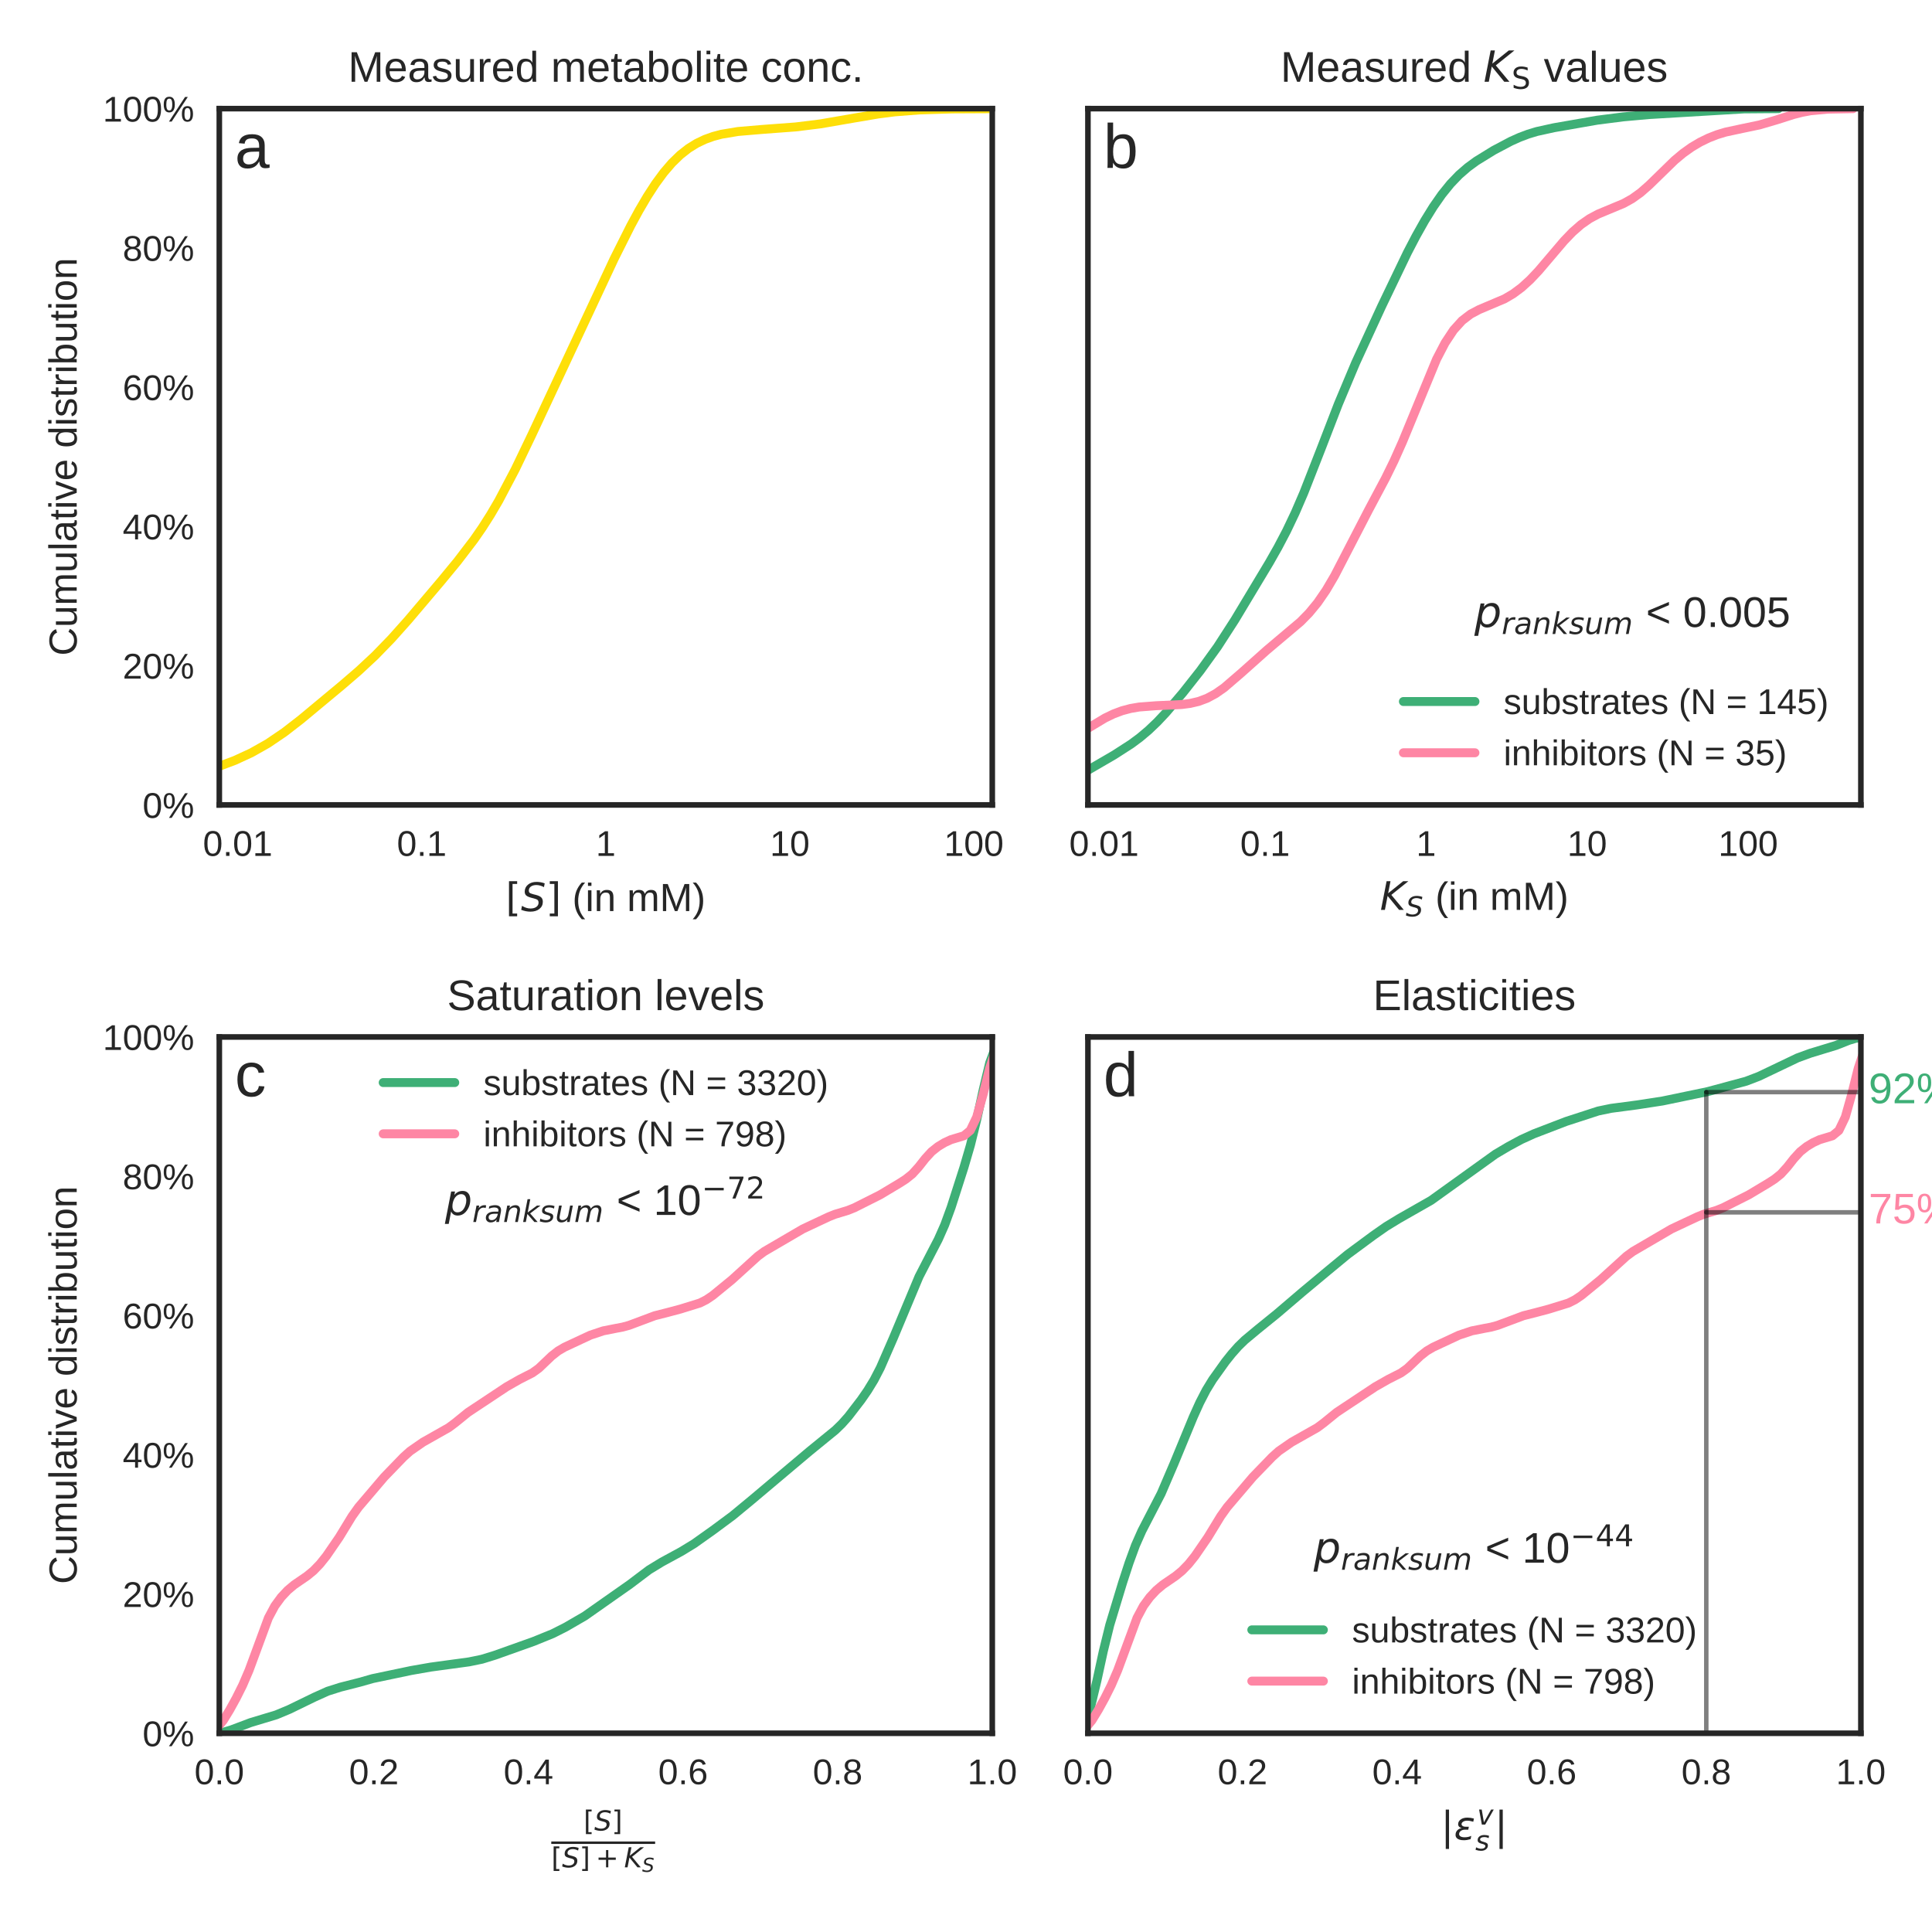 <?xml version="1.0" encoding="utf-8" standalone="no"?>
<!DOCTYPE svg PUBLIC "-//W3C//DTD SVG 1.1//EN"
  "http://www.w3.org/Graphics/SVG/1.1/DTD/svg11.dtd">
<!-- Created with matplotlib (http://matplotlib.org/) -->
<svg height="432pt" version="1.1" viewBox="0 0 432 432" width="432pt" xmlns="http://www.w3.org/2000/svg" xmlns:xlink="http://www.w3.org/1999/xlink">
 <defs>
  <style type="text/css">
*{stroke-linecap:butt;stroke-linejoin:round;}
  </style>
 </defs>
 <g id="figure_1">
  <g id="patch_1">
   <path d="M 0 432 
L 432 432 
L 432 0 
L 0 0 
z
" style="fill:#ffffff;"/>
  </g>
  <g id="axes_1">
   <g id="patch_2">
    <path d="M 49.038 179.98 
L 221.871 179.98 
L 221.871 24.288 
L 49.038 24.288 
z
" style="fill:#ffffff;"/>
   </g>
   <g id="matplotlib.axis_1">
    <g id="xtick_1">
     <g id="line2d_1"/>
     <g id="text_1">
      <!-- 0.01 -->
      <defs>
       <path d="M 51.703 34.422 
Q 51.703 24.516 49.828 17.75 
Q 47.953 10.984 44.703 6.812 
Q 41.453 2.641 37.062 0.828 
Q 32.672 -0.984 27.688 -0.984 
Q 22.656 -0.984 18.312 0.828 
Q 13.969 2.641 10.766 6.781 
Q 7.562 10.938 5.734 17.703 
Q 3.906 24.469 3.906 34.422 
Q 3.906 44.828 5.734 51.641 
Q 7.562 58.453 10.781 62.5 
Q 14.016 66.547 18.406 68.188 
Q 22.797 69.828 27.984 69.828 
Q 32.906 69.828 37.219 68.188 
Q 41.547 66.547 44.766 62.5 
Q 48 58.453 49.844 51.641 
Q 51.703 44.828 51.703 34.422 
M 42.781 34.422 
Q 42.781 42.625 41.797 48.062 
Q 40.828 53.516 38.922 56.766 
Q 37.016 60.016 34.25 61.359 
Q 31.5 62.703 27.984 62.703 
Q 24.266 62.703 21.438 61.328 
Q 18.609 59.969 16.672 56.719 
Q 14.75 53.469 13.766 48.016 
Q 12.797 42.578 12.797 34.422 
Q 12.797 26.516 13.797 21.094 
Q 14.797 15.672 16.719 12.375 
Q 18.656 9.078 21.438 7.641 
Q 24.219 6.203 27.781 6.203 
Q 31.25 6.203 34.031 7.641 
Q 36.812 9.078 38.734 12.375 
Q 40.672 15.672 41.719 21.094 
Q 42.781 26.516 42.781 34.422 
" id="LiberationSans-30"/>
       <path d="M 9.125 0 
L 9.125 10.688 
L 18.656 10.688 
L 18.656 0 
z
" id="LiberationSans-2e"/>
       <path d="M 7.625 0 
L 7.625 7.469 
L 25.141 7.469 
L 25.141 60.406 
L 9.625 49.312 
L 9.625 57.625 
L 25.875 68.797 
L 33.984 68.797 
L 33.984 7.469 
L 50.734 7.469 
L 50.734 0 
z
" id="LiberationSans-31"/>
      </defs>
      <g style="fill:#262626;" transform="translate(45.369 191.377)scale(0.08 -0.08)">
       <use xlink:href="#LiberationSans-30"/>
       <use x="55.615" xlink:href="#LiberationSans-2e"/>
       <use x="83.398" xlink:href="#LiberationSans-30"/>
       <use x="139.014" xlink:href="#LiberationSans-31"/>
      </g>
     </g>
    </g>
    <g id="xtick_2">
     <g id="line2d_2"/>
     <g id="text_2">
      <!-- 0.1 -->
      <g style="fill:#262626;" transform="translate(88.744 191.377)scale(0.08 -0.08)">
       <use xlink:href="#LiberationSans-30"/>
       <use x="55.615" xlink:href="#LiberationSans-2e"/>
       <use x="83.398" xlink:href="#LiberationSans-31"/>
      </g>
     </g>
    </g>
    <g id="xtick_3">
     <g id="line2d_3"/>
     <g id="text_3">
      <!-- 1 -->
      <g style="fill:#262626;" transform="translate(133.23 191.377)scale(0.08 -0.08)">
       <use xlink:href="#LiberationSans-31"/>
      </g>
     </g>
    </g>
    <g id="xtick_4">
     <g id="line2d_4"/>
     <g id="text_4">
      <!-- 10 -->
      <g style="fill:#262626;" transform="translate(172.156 191.377)scale(0.08 -0.08)">
       <use xlink:href="#LiberationSans-31"/>
       <use x="55.615" xlink:href="#LiberationSans-30"/>
      </g>
     </g>
    </g>
    <g id="xtick_5">
     <g id="line2d_5"/>
     <g id="text_5">
      <!-- 100 -->
      <g style="fill:#262626;" transform="translate(211.083 191.377)scale(0.08 -0.08)">
       <use xlink:href="#LiberationSans-31"/>
       <use x="55.615" xlink:href="#LiberationSans-30"/>
       <use x="111.23" xlink:href="#LiberationSans-30"/>
      </g>
     </g>
    </g>
    <g id="text_6">
     <!-- $[S]$ (in mM) -->
     <defs>
      <path d="M 8.594 75.984 
L 29.297 75.984 
L 29.297 69 
L 17.578 69 
L 17.578 -6.203 
L 29.297 -6.203 
L 29.297 -13.188 
L 8.594 -13.188 
z
" id="DejaVuSans-5b"/>
      <path d="M 60.297 70.516 
L 58.406 60.891 
Q 53.469 63.531 48.609 64.875 
Q 43.75 66.219 39.203 66.219 
Q 30.375 66.219 25.141 62.359 
Q 19.922 58.5 19.922 52.094 
Q 19.922 48.578 21.844 46.703 
Q 23.781 44.828 31.781 42.672 
L 37.703 41.219 
Q 47.703 38.625 51.609 34.641 
Q 55.516 30.672 55.516 23.484 
Q 55.516 12.453 46.844 5.516 
Q 38.188 -1.422 24.031 -1.422 
Q 18.219 -1.422 12.359 -0.266 
Q 6.5 0.875 0.594 3.219 
L 2.594 13.375 
Q 8.016 10.016 13.453 8.297 
Q 18.891 6.594 24.312 6.594 
Q 33.547 6.594 39.109 10.688 
Q 44.672 14.797 44.672 21.391 
Q 44.672 25.781 42.453 28.047 
Q 40.234 30.328 32.906 32.172 
L 27 33.688 
Q 16.891 36.328 13.203 39.766 
Q 9.516 43.219 9.516 49.422 
Q 9.516 60.297 17.891 67.25 
Q 26.266 74.219 39.703 74.219 
Q 44.922 74.219 50.047 73.281 
Q 55.172 72.359 60.297 70.516 
" id="DejaVuSans-Oblique-53"/>
      <path d="M 30.422 75.984 
L 30.422 -13.188 
L 9.719 -13.188 
L 9.719 -6.203 
L 21.391 -6.203 
L 21.391 69 
L 9.719 69 
L 9.719 75.984 
z
" id="DejaVuSans-5d"/>
      <path id="LiberationSans-20"/>
      <path d="M 6.203 25.984 
Q 6.203 32.766 7.219 38.969 
Q 8.25 45.172 10.438 50.875 
Q 12.641 56.594 16.062 61.953 
Q 19.484 67.328 24.219 72.469 
L 32.719 72.469 
Q 28.125 67.328 24.781 61.938 
Q 21.438 56.547 19.281 50.797 
Q 17.141 45.062 16.094 38.859 
Q 15.047 32.672 15.047 25.875 
Q 15.047 19.094 16.094 12.891 
Q 17.141 6.688 19.281 0.922 
Q 21.438 -4.828 24.781 -10.203 
Q 28.125 -15.578 32.719 -20.703 
L 24.219 -20.703 
Q 19.484 -15.578 16.062 -10.203 
Q 12.641 -4.828 10.438 0.875 
Q 8.25 6.594 7.219 12.766 
Q 6.203 18.953 6.203 25.781 
z
" id="LiberationSans-28"/>
      <path d="M 6.688 64.062 
L 6.688 72.469 
L 15.484 72.469 
L 15.484 64.062 
z
M 6.688 0 
L 6.688 52.828 
L 15.484 52.828 
L 15.484 0 
z
" id="LiberationSans-69"/>
      <path d="M 40.281 0 
L 40.281 33.5 
Q 40.281 37.359 39.719 39.938 
Q 39.156 42.531 37.891 44.109 
Q 36.625 45.703 34.547 46.359 
Q 32.469 47.016 29.391 47.016 
Q 26.266 47.016 23.75 45.922 
Q 21.234 44.828 19.453 42.75 
Q 17.672 40.672 16.688 37.625 
Q 15.719 34.578 15.719 30.609 
L 15.719 0 
L 6.938 0 
L 6.938 41.547 
Q 6.938 43.219 6.906 45.047 
Q 6.891 46.875 6.828 48.5 
Q 6.781 50.141 6.734 51.312 
Q 6.688 52.484 6.641 52.828 
L 14.938 52.828 
Q 14.984 52.594 15.031 51.516 
Q 15.094 50.438 15.156 49.047 
Q 15.234 47.656 15.281 46.219 
Q 15.328 44.781 15.328 43.797 
L 15.484 43.797 
Q 16.75 46.094 18.266 47.953 
Q 19.781 49.812 21.781 51.094 
Q 23.781 52.391 26.359 53.094 
Q 28.953 53.812 32.375 53.812 
Q 36.766 53.812 39.938 52.734 
Q 43.109 51.656 45.156 49.406 
Q 47.219 47.172 48.172 43.625 
Q 49.125 40.094 49.125 35.203 
L 49.125 0 
z
" id="LiberationSans-6e"/>
      <path d="M 37.5 0 
L 37.5 33.5 
Q 37.5 37.359 37.016 39.938 
Q 36.531 42.531 35.375 44.109 
Q 34.234 45.703 32.375 46.359 
Q 30.516 47.016 27.828 47.016 
Q 25.047 47.016 22.797 45.922 
Q 20.562 44.828 18.969 42.75 
Q 17.391 40.672 16.531 37.625 
Q 15.672 34.578 15.672 30.609 
L 15.672 0 
L 6.938 0 
L 6.938 41.547 
Q 6.938 43.219 6.906 45.047 
Q 6.891 46.875 6.828 48.5 
Q 6.781 50.141 6.734 51.312 
Q 6.688 52.484 6.641 52.828 
L 14.938 52.828 
Q 14.984 52.594 15.031 51.516 
Q 15.094 50.438 15.156 49.047 
Q 15.234 47.656 15.281 46.219 
Q 15.328 44.781 15.328 43.797 
L 15.484 43.797 
Q 16.656 46.094 18.016 47.953 
Q 19.391 49.812 21.219 51.094 
Q 23.047 52.391 25.406 53.094 
Q 27.781 53.812 30.906 53.812 
Q 36.922 53.812 40.406 51.422 
Q 43.891 49.031 45.266 43.797 
L 45.406 43.797 
Q 46.578 46.094 48.047 47.953 
Q 49.516 49.812 51.469 51.094 
Q 53.422 52.391 55.859 53.094 
Q 58.297 53.812 61.422 53.812 
Q 65.438 53.812 68.328 52.734 
Q 71.234 51.656 73.094 49.406 
Q 74.953 47.172 75.828 43.625 
Q 76.703 40.094 76.703 35.203 
L 76.703 0 
L 68.016 0 
L 68.016 33.5 
Q 68.016 37.359 67.531 39.938 
Q 67.047 42.531 65.891 44.109 
Q 64.75 45.703 62.891 46.359 
Q 61.031 47.016 58.344 47.016 
Q 55.562 47.016 53.312 45.969 
Q 51.078 44.922 49.484 42.875 
Q 47.906 40.828 47.047 37.75 
Q 46.188 34.672 46.188 30.609 
L 46.188 0 
z
" id="LiberationSans-6d"/>
      <path d="M 66.703 0 
L 66.703 45.906 
Q 66.703 48.391 66.75 50.969 
Q 66.797 53.562 66.891 55.719 
Q 67 58.203 67.141 60.547 
Q 66.453 58.062 65.719 55.609 
Q 65.094 53.516 64.328 51.141 
Q 63.578 48.781 62.844 46.875 
L 45.062 0 
L 38.531 0 
L 20.516 46.875 
Q 20.219 47.609 19.891 48.578 
Q 19.578 49.562 19.203 50.656 
Q 18.844 51.766 18.469 52.906 
Q 18.109 54.047 17.781 55.172 
Q 16.938 57.766 16.156 60.547 
Q 16.219 57.812 16.312 55.125 
Q 16.406 52.828 16.453 50.312 
Q 16.5 47.797 16.5 45.906 
L 16.5 0 
L 8.203 0 
L 8.203 68.797 
L 20.453 68.797 
L 38.766 21.094 
Q 39.109 20.125 39.594 18.578 
Q 40.094 17.047 40.531 15.422 
Q 40.969 13.812 41.328 12.375 
Q 41.703 10.938 41.844 10.156 
Q 42 10.938 42.391 12.406 
Q 42.781 13.875 43.281 15.484 
Q 43.797 17.094 44.281 18.609 
Q 44.781 20.125 45.172 21.094 
L 63.141 68.797 
L 75.094 68.797 
L 75.094 0 
z
" id="LiberationSans-4d"/>
      <path d="M 27.094 25.781 
Q 27.094 18.953 26.062 12.766 
Q 25.047 6.594 22.844 0.875 
Q 20.656 -4.828 17.234 -10.203 
Q 13.812 -15.578 9.078 -20.703 
L 0.594 -20.703 
Q 5.172 -15.578 8.516 -10.203 
Q 11.859 -4.828 14 0.922 
Q 16.156 6.688 17.203 12.891 
Q 18.266 19.094 18.266 25.875 
Q 18.266 32.672 17.203 38.859 
Q 16.156 45.062 14 50.797 
Q 11.859 56.547 8.516 61.938 
Q 5.172 67.328 0.594 72.469 
L 9.078 72.469 
Q 13.812 67.328 17.234 61.953 
Q 20.656 56.594 22.844 50.875 
Q 25.047 45.172 26.062 38.969 
Q 27.094 32.766 27.094 25.984 
z
" id="LiberationSans-29"/>
     </defs>
     <g style="fill:#262626;" transform="translate(113.058 203.725)scale(0.088 -0.088)">
      <use transform="translate(0 0.016)" xlink:href="#DejaVuSans-5b"/>
      <use transform="translate(39.014 0.016)" xlink:href="#DejaVuSans-Oblique-53"/>
      <use transform="translate(102.49 0.016)" xlink:href="#DejaVuSans-5d"/>
      <use transform="translate(141.504 0.016)" xlink:href="#LiberationSans-20"/>
      <use transform="translate(169.287 0.016)" xlink:href="#LiberationSans-28"/>
      <use transform="translate(202.588 0.016)" xlink:href="#LiberationSans-69"/>
      <use transform="translate(224.805 0.016)" xlink:href="#LiberationSans-6e"/>
      <use transform="translate(280.42 0.016)" xlink:href="#LiberationSans-20"/>
      <use transform="translate(308.203 0.016)" xlink:href="#LiberationSans-6d"/>
      <use transform="translate(391.504 0.016)" xlink:href="#LiberationSans-4d"/>
      <use transform="translate(474.805 0.016)" xlink:href="#LiberationSans-29"/>
     </g>
    </g>
   </g>
   <g id="matplotlib.axis_2">
    <g id="ytick_1">
     <g id="line2d_6"/>
     <g id="text_7">
      <!-- 0% -->
      <defs>
       <path d="M 85.359 21.188 
Q 85.359 15.094 84.109 10.906 
Q 82.859 6.734 80.734 4.172 
Q 78.609 1.609 75.781 0.5 
Q 72.953 -0.594 69.734 -0.594 
Q 66.5 -0.594 63.688 0.5 
Q 60.891 1.609 58.812 4.141 
Q 56.734 6.688 55.531 10.859 
Q 54.344 15.047 54.344 21.188 
Q 54.344 27.688 55.516 31.938 
Q 56.688 36.188 58.781 38.703 
Q 60.891 41.219 63.75 42.219 
Q 66.609 43.219 69.922 43.219 
Q 73.141 43.219 75.953 42.219 
Q 78.766 41.219 80.828 38.703 
Q 82.906 36.188 84.125 31.938 
Q 85.359 27.688 85.359 21.188 
M 25.734 0 
L 18.172 0 
L 63.188 68.797 
L 70.844 68.797 
z
M 19.234 69.391 
Q 22.359 69.391 25.141 68.391 
Q 27.938 67.391 30.031 64.891 
Q 32.125 62.406 33.312 58.203 
Q 34.516 54 34.516 47.609 
Q 34.516 41.453 33.297 37.25 
Q 32.078 33.062 30 30.438 
Q 27.938 27.828 25.094 26.703 
Q 22.266 25.594 19.047 25.594 
Q 15.766 25.594 12.938 26.703 
Q 10.109 27.828 8.031 30.422 
Q 5.953 33.016 4.75 37.203 
Q 3.562 41.406 3.562 47.609 
Q 3.562 54 4.75 58.203 
Q 5.953 62.406 8.047 64.891 
Q 10.156 67.391 13.031 68.391 
Q 15.922 69.391 19.234 69.391 
M 78.125 21.188 
Q 78.125 26.031 77.578 29.219 
Q 77.047 32.422 76 34.328 
Q 74.953 36.234 73.406 37.016 
Q 71.875 37.797 69.922 37.797 
Q 67.875 37.797 66.312 36.984 
Q 64.75 36.188 63.672 34.281 
Q 62.594 32.375 62.062 29.172 
Q 61.531 25.984 61.531 21.188 
Q 61.531 16.547 62.078 13.422 
Q 62.641 10.297 63.688 8.375 
Q 64.75 6.453 66.281 5.609 
Q 67.828 4.781 69.828 4.781 
Q 71.734 4.781 73.266 5.609 
Q 74.812 6.453 75.875 8.375 
Q 76.953 10.297 77.531 13.422 
Q 78.125 16.547 78.125 21.188 
M 27.344 47.609 
Q 27.344 52.391 26.797 55.562 
Q 26.266 58.734 25.234 60.641 
Q 24.219 62.547 22.703 63.328 
Q 21.188 64.109 19.234 64.109 
Q 17.141 64.109 15.547 63.297 
Q 13.969 62.5 12.891 60.594 
Q 11.812 58.688 11.281 55.516 
Q 10.75 52.344 10.75 47.609 
Q 10.75 42.969 11.297 39.797 
Q 11.859 36.625 12.906 34.688 
Q 13.969 32.766 15.531 31.938 
Q 17.094 31.109 19.141 31.109 
Q 21 31.109 22.516 31.938 
Q 24.031 32.766 25.094 34.688 
Q 26.172 36.625 26.75 39.797 
Q 27.344 42.969 27.344 47.609 
" id="LiberationSans-25"/>
      </defs>
      <g style="fill:#262626;" transform="translate(31.875 182.879)scale(0.08 -0.08)">
       <use xlink:href="#LiberationSans-30"/>
       <use x="55.615" xlink:href="#LiberationSans-25"/>
      </g>
     </g>
    </g>
    <g id="ytick_2">
     <g id="line2d_7"/>
     <g id="text_8">
      <!-- 20% -->
      <defs>
       <path d="M 5.031 0 
L 5.031 6.203 
Q 7.516 11.922 11.109 16.281 
Q 14.703 20.656 18.656 24.188 
Q 22.609 27.734 26.484 30.766 
Q 30.375 33.797 33.5 36.812 
Q 36.625 39.844 38.547 43.156 
Q 40.484 46.484 40.484 50.688 
Q 40.484 53.609 39.594 55.828 
Q 38.719 58.062 37.062 59.562 
Q 35.406 61.078 33.078 61.828 
Q 30.766 62.594 27.938 62.594 
Q 25.297 62.594 22.969 61.859 
Q 20.656 61.141 18.844 59.672 
Q 17.047 58.203 15.891 56.031 
Q 14.75 53.859 14.406 50.984 
L 5.422 51.812 
Q 5.859 55.516 7.469 58.781 
Q 9.078 62.062 11.906 64.531 
Q 14.75 67 18.719 68.406 
Q 22.703 69.828 27.938 69.828 
Q 33.062 69.828 37.062 68.609 
Q 41.062 67.391 43.812 64.984 
Q 46.578 62.594 48.047 59.078 
Q 49.516 55.562 49.516 50.984 
Q 49.516 47.516 48.266 44.391 
Q 47.016 41.266 44.938 38.422 
Q 42.875 35.594 40.141 32.953 
Q 37.406 30.328 34.422 27.812 
Q 31.453 25.297 28.422 22.828 
Q 25.391 20.359 22.719 17.859 
Q 20.062 15.375 17.969 12.812 
Q 15.875 10.25 14.703 7.469 
L 50.594 7.469 
L 50.594 0 
z
" id="LiberationSans-32"/>
      </defs>
      <g style="fill:#262626;" transform="translate(27.427 151.74)scale(0.08 -0.08)">
       <use xlink:href="#LiberationSans-32"/>
       <use x="55.615" xlink:href="#LiberationSans-30"/>
       <use x="111.23" xlink:href="#LiberationSans-25"/>
      </g>
     </g>
    </g>
    <g id="ytick_3">
     <g id="line2d_8"/>
     <g id="text_9">
      <!-- 40% -->
      <defs>
       <path d="M 43.016 15.578 
L 43.016 0 
L 34.719 0 
L 34.719 15.578 
L 2.297 15.578 
L 2.297 22.406 
L 33.797 68.797 
L 43.016 68.797 
L 43.016 22.516 
L 52.688 22.516 
L 52.688 15.578 
z
M 34.719 58.891 
Q 34.625 58.641 34.234 57.938 
Q 33.844 57.234 33.344 56.344 
Q 32.859 55.469 32.344 54.562 
Q 31.844 53.656 31.453 53.078 
L 13.812 27.094 
Q 13.578 26.703 13.109 26.062 
Q 12.641 25.438 12.156 24.781 
Q 11.672 24.125 11.172 23.484 
Q 10.688 22.859 10.406 22.516 
L 34.719 22.516 
z
" id="LiberationSans-34"/>
      </defs>
      <g style="fill:#262626;" transform="translate(27.427 120.602)scale(0.08 -0.08)">
       <use xlink:href="#LiberationSans-34"/>
       <use x="55.615" xlink:href="#LiberationSans-30"/>
       <use x="111.23" xlink:href="#LiberationSans-25"/>
      </g>
     </g>
    </g>
    <g id="ytick_4">
     <g id="line2d_9"/>
     <g id="text_10">
      <!-- 60% -->
      <defs>
       <path d="M 51.219 22.516 
Q 51.219 17.328 49.781 13 
Q 48.344 8.688 45.531 5.578 
Q 42.719 2.484 38.562 0.75 
Q 34.422 -0.984 29 -0.984 
Q 23 -0.984 18.5 1.312 
Q 14.016 3.609 11.031 7.922 
Q 8.062 12.25 6.562 18.531 
Q 5.078 24.812 5.078 32.812 
Q 5.078 42 6.766 48.922 
Q 8.453 55.859 11.625 60.5 
Q 14.797 65.141 19.359 67.484 
Q 23.922 69.828 29.688 69.828 
Q 33.203 69.828 36.281 69.094 
Q 39.359 68.359 41.875 66.719 
Q 44.391 65.094 46.281 62.406 
Q 48.188 59.719 49.312 55.812 
L 40.922 54.297 
Q 39.547 58.734 36.547 60.719 
Q 33.547 62.703 29.594 62.703 
Q 25.984 62.703 23.047 60.984 
Q 20.125 59.281 18.062 55.875 
Q 16.016 52.484 14.906 47.359 
Q 13.812 42.234 13.812 35.406 
Q 16.219 39.844 20.562 42.156 
Q 24.906 44.484 30.516 44.484 
Q 35.203 44.484 39.016 42.969 
Q 42.828 41.453 45.531 38.594 
Q 48.25 35.75 49.734 31.672 
Q 51.219 27.594 51.219 22.516 
M 42.281 22.125 
Q 42.281 25.688 41.406 28.562 
Q 40.531 31.453 38.766 33.469 
Q 37.016 35.5 34.422 36.594 
Q 31.844 37.703 28.422 37.703 
Q 26.031 37.703 23.578 36.984 
Q 21.141 36.281 19.156 34.688 
Q 17.188 33.109 15.938 30.516 
Q 14.703 27.938 14.703 24.219 
Q 14.703 20.406 15.672 17.109 
Q 16.656 13.812 18.484 11.375 
Q 20.312 8.938 22.891 7.516 
Q 25.484 6.109 28.719 6.109 
Q 31.891 6.109 34.406 7.203 
Q 36.922 8.297 38.672 10.375 
Q 40.438 12.453 41.359 15.422 
Q 42.281 18.406 42.281 22.125 
" id="LiberationSans-36"/>
      </defs>
      <g style="fill:#262626;" transform="translate(27.427 89.463)scale(0.08 -0.08)">
       <use xlink:href="#LiberationSans-36"/>
       <use x="55.615" xlink:href="#LiberationSans-30"/>
       <use x="111.23" xlink:href="#LiberationSans-25"/>
      </g>
     </g>
    </g>
    <g id="ytick_5">
     <g id="line2d_10"/>
     <g id="text_11">
      <!-- 80% -->
      <defs>
       <path d="M 51.266 19.188 
Q 51.266 14.797 49.875 11.109 
Q 48.484 7.422 45.625 4.734 
Q 42.781 2.047 38.328 0.531 
Q 33.891 -0.984 27.828 -0.984 
Q 21.781 -0.984 17.359 0.531 
Q 12.938 2.047 10.031 4.703 
Q 7.125 7.375 5.734 11.062 
Q 4.344 14.75 4.344 19.094 
Q 4.344 22.859 5.484 25.781 
Q 6.641 28.719 8.562 30.828 
Q 10.5 32.953 12.969 34.25 
Q 15.438 35.547 18.062 35.984 
L 18.062 36.188 
Q 15.188 36.859 12.906 38.375 
Q 10.641 39.891 9.094 42.016 
Q 7.562 44.141 6.75 46.719 
Q 5.953 49.312 5.953 52.203 
Q 5.953 55.812 7.344 59 
Q 8.734 62.203 11.469 64.625 
Q 14.203 67.047 18.25 68.438 
Q 22.312 69.828 27.641 69.828 
Q 33.25 69.828 37.375 68.406 
Q 41.5 67 44.203 64.578 
Q 46.922 62.156 48.234 58.938 
Q 49.562 55.719 49.562 52.094 
Q 49.562 49.266 48.75 46.672 
Q 47.953 44.094 46.406 41.969 
Q 44.875 39.844 42.594 38.344 
Q 40.328 36.859 37.359 36.281 
L 37.359 36.078 
Q 40.328 35.594 42.859 34.297 
Q 45.406 33.016 47.266 30.891 
Q 49.125 28.766 50.188 25.828 
Q 51.266 22.906 51.266 19.188 
M 40.438 51.609 
Q 40.438 54.203 39.766 56.344 
Q 39.109 58.5 37.594 60.031 
Q 36.078 61.578 33.641 62.422 
Q 31.203 63.281 27.641 63.281 
Q 24.172 63.281 21.781 62.422 
Q 19.391 61.578 17.844 60.031 
Q 16.312 58.5 15.625 56.344 
Q 14.938 54.203 14.938 51.609 
Q 14.938 49.562 15.469 47.406 
Q 16.016 45.266 17.422 43.5 
Q 18.844 41.75 21.328 40.625 
Q 23.828 39.5 27.734 39.5 
Q 31.891 39.5 34.406 40.625 
Q 36.922 41.75 38.25 43.5 
Q 39.594 45.266 40.016 47.406 
Q 40.438 49.562 40.438 51.609 
M 42.141 20.016 
Q 42.141 22.516 41.453 24.828 
Q 40.766 27.156 39.109 28.938 
Q 37.453 30.719 34.641 31.812 
Q 31.844 32.906 27.641 32.906 
Q 23.781 32.906 21.062 31.812 
Q 18.359 30.719 16.672 28.906 
Q 14.984 27.094 14.203 24.719 
Q 13.422 22.359 13.422 19.828 
Q 13.422 16.656 14.203 14.031 
Q 14.984 11.422 16.688 9.547 
Q 18.406 7.672 21.188 6.641 
Q 23.969 5.609 27.938 5.609 
Q 31.938 5.609 34.672 6.641 
Q 37.406 7.672 39.062 9.547 
Q 40.719 11.422 41.422 14.078 
Q 42.141 16.75 42.141 20.016 
" id="LiberationSans-38"/>
      </defs>
      <g style="fill:#262626;" transform="translate(27.427 58.325)scale(0.08 -0.08)">
       <use xlink:href="#LiberationSans-38"/>
       <use x="55.615" xlink:href="#LiberationSans-30"/>
       <use x="111.23" xlink:href="#LiberationSans-25"/>
      </g>
     </g>
    </g>
    <g id="ytick_6">
     <g id="line2d_11"/>
     <g id="text_12">
      <!-- 100% -->
      <g style="fill:#262626;" transform="translate(22.978 27.187)scale(0.08 -0.08)">
       <use xlink:href="#LiberationSans-31"/>
       <use x="55.615" xlink:href="#LiberationSans-30"/>
       <use x="111.23" xlink:href="#LiberationSans-30"/>
       <use x="166.846" xlink:href="#LiberationSans-25"/>
      </g>
     </g>
    </g>
    <g id="text_13">
     <!-- Cumulative distribution -->
     <defs>
      <path d="M 38.672 62.203 
Q 32.812 62.203 28.297 60.25 
Q 23.781 58.297 20.719 54.688 
Q 17.672 51.078 16.109 46 
Q 14.547 40.922 14.547 34.719 
Q 14.547 28.516 16.234 23.359 
Q 17.922 18.219 21.062 14.5 
Q 24.219 10.797 28.781 8.734 
Q 33.344 6.688 39.062 6.688 
Q 43.062 6.688 46.359 7.734 
Q 49.656 8.797 52.312 10.688 
Q 54.984 12.594 57.078 15.203 
Q 59.188 17.828 60.797 21 
L 68.406 17.188 
Q 66.547 13.328 63.812 10 
Q 61.078 6.688 57.391 4.25 
Q 53.719 1.812 49.047 0.406 
Q 44.391 -0.984 38.625 -0.984 
Q 30.281 -0.984 24 1.672 
Q 17.719 4.344 13.5 9.109 
Q 9.281 13.875 7.172 20.406 
Q 5.078 26.953 5.078 34.719 
Q 5.078 42.781 7.297 49.266 
Q 9.516 55.766 13.781 60.328 
Q 18.062 64.891 24.312 67.359 
Q 30.562 69.828 38.578 69.828 
Q 49.562 69.828 56.938 65.531 
Q 64.312 61.234 67.781 52.781 
L 58.938 49.859 
Q 57.953 52.297 56.297 54.516 
Q 54.641 56.734 52.141 58.438 
Q 49.656 60.156 46.312 61.172 
Q 42.969 62.203 38.672 62.203 
" id="LiberationSans-43"/>
      <path d="M 15.328 52.828 
L 15.328 19.344 
Q 15.328 15.484 15.891 12.891 
Q 16.453 10.297 17.719 8.703 
Q 19 7.125 21.062 6.469 
Q 23.141 5.812 26.219 5.812 
Q 29.344 5.812 31.859 6.906 
Q 34.375 8.016 36.156 10.078 
Q 37.938 12.156 38.906 15.203 
Q 39.891 18.266 39.891 22.219 
L 39.891 52.828 
L 48.688 52.828 
L 48.688 11.281 
Q 48.688 9.625 48.703 7.781 
Q 48.734 5.953 48.781 4.312 
Q 48.828 2.688 48.875 1.516 
Q 48.922 0.344 48.969 0 
L 40.672 0 
Q 40.625 0.25 40.578 1.312 
Q 40.531 2.391 40.453 3.781 
Q 40.375 5.172 40.328 6.609 
Q 40.281 8.062 40.281 9.031 
L 40.141 9.031 
Q 38.875 6.734 37.359 4.875 
Q 35.844 3.031 33.844 1.734 
Q 31.844 0.438 29.25 -0.266 
Q 26.656 -0.984 23.25 -0.984 
Q 18.844 -0.984 15.672 0.094 
Q 12.5 1.172 10.453 3.422 
Q 8.406 5.672 7.453 9.188 
Q 6.5 12.703 6.5 17.625 
L 6.5 52.828 
z
" id="LiberationSans-75"/>
      <path d="M 6.734 0 
L 6.734 72.469 
L 15.531 72.469 
L 15.531 0 
z
" id="LiberationSans-6c"/>
      <path d="M 20.219 -0.984 
Q 12.25 -0.984 8.25 3.219 
Q 4.25 7.422 4.25 14.75 
Q 4.25 19.969 6.219 23.312 
Q 8.203 26.656 11.391 28.562 
Q 14.594 30.469 18.688 31.203 
Q 22.797 31.938 27.047 32.031 
L 38.922 32.234 
L 38.922 35.109 
Q 38.922 38.375 38.234 40.672 
Q 37.547 42.969 36.125 44.375 
Q 34.719 45.797 32.594 46.453 
Q 30.469 47.125 27.594 47.125 
Q 25.047 47.125 23 46.75 
Q 20.953 46.391 19.438 45.438 
Q 17.922 44.484 16.984 42.844 
Q 16.062 41.219 15.766 38.719 
L 6.594 39.547 
Q 7.078 42.672 8.438 45.281 
Q 9.812 47.906 12.328 49.797 
Q 14.844 51.703 18.625 52.75 
Q 22.406 53.812 27.781 53.812 
Q 37.75 53.812 42.766 49.234 
Q 47.797 44.672 47.797 36.031 
L 47.797 13.281 
Q 47.797 9.375 48.828 7.391 
Q 49.859 5.422 52.734 5.422 
Q 53.469 5.422 54.203 5.516 
Q 54.938 5.609 55.609 5.766 
L 55.609 0.297 
Q 53.953 -0.094 52.312 -0.281 
Q 50.688 -0.484 48.828 -0.484 
Q 46.344 -0.484 44.562 0.172 
Q 42.781 0.828 41.656 2.172 
Q 40.531 3.516 39.938 5.484 
Q 39.359 7.469 39.203 10.109 
L 38.922 10.109 
Q 37.5 7.562 35.812 5.516 
Q 34.125 3.469 31.875 2.031 
Q 29.641 0.594 26.781 -0.188 
Q 23.922 -0.984 20.219 -0.984 
M 22.219 5.609 
Q 26.422 5.609 29.562 7.141 
Q 32.719 8.688 34.781 11.078 
Q 36.859 13.484 37.891 16.312 
Q 38.922 19.141 38.922 21.734 
L 38.922 26.078 
L 29.297 25.875 
Q 26.078 25.828 23.172 25.406 
Q 20.266 25 18.062 23.781 
Q 15.875 22.562 14.578 20.359 
Q 13.281 18.172 13.281 14.594 
Q 13.281 10.297 15.594 7.953 
Q 17.922 5.609 22.219 5.609 
" id="LiberationSans-61"/>
      <path d="M 27.047 0.391 
Q 25.047 -0.141 22.969 -0.453 
Q 20.906 -0.781 18.172 -0.781 
Q 7.625 -0.781 7.625 11.188 
L 7.625 46.438 
L 1.516 46.438 
L 1.516 52.828 
L 7.953 52.828 
L 10.547 64.656 
L 16.406 64.656 
L 16.406 52.828 
L 26.172 52.828 
L 26.172 46.438 
L 16.406 46.438 
L 16.406 13.094 
Q 16.406 9.281 17.641 7.734 
Q 18.891 6.203 21.969 6.203 
Q 23.25 6.203 24.438 6.391 
Q 25.641 6.594 27.047 6.891 
z
" id="LiberationSans-74"/>
      <path d="M 29.938 0 
L 19.531 0 
L 0.344 52.828 
L 9.719 52.828 
L 21.344 18.453 
Q 21.688 17.391 22.141 15.844 
Q 22.609 14.312 23.094 12.641 
Q 23.578 10.984 24 9.438 
Q 24.422 7.906 24.703 6.891 
Q 25 7.906 25.453 9.438 
Q 25.922 10.984 26.406 12.594 
Q 26.906 14.203 27.422 15.734 
Q 27.938 17.281 28.328 18.359 
L 40.328 52.828 
L 49.656 52.828 
z
" id="LiberationSans-76"/>
      <path d="M 13.484 24.562 
Q 13.484 20.406 14.328 16.906 
Q 15.188 13.422 16.969 10.906 
Q 18.75 8.406 21.531 7 
Q 24.312 5.609 28.219 5.609 
Q 33.938 5.609 37.375 7.906 
Q 40.828 10.203 42.047 13.719 
L 49.75 11.531 
Q 48.922 9.328 47.438 7.109 
Q 45.953 4.891 43.453 3.094 
Q 40.969 1.312 37.234 0.156 
Q 33.5 -0.984 28.219 -0.984 
Q 16.5 -0.984 10.375 6 
Q 4.25 12.984 4.25 26.766 
Q 4.25 34.188 6.094 39.328 
Q 7.953 44.484 11.172 47.703 
Q 14.406 50.922 18.703 52.359 
Q 23 53.812 27.875 53.812 
Q 34.516 53.812 38.984 51.656 
Q 43.453 49.516 46.156 45.719 
Q 48.875 41.938 50.016 36.812 
Q 51.172 31.688 51.172 25.734 
L 51.172 24.562 
z
M 42.094 31.297 
Q 41.359 39.656 37.844 43.484 
Q 34.328 47.312 27.734 47.312 
Q 25.531 47.312 23.109 46.609 
Q 20.703 45.906 18.656 44.094 
Q 16.609 42.281 15.188 39.172 
Q 13.766 36.078 13.578 31.297 
z
" id="LiberationSans-65"/>
      <path d="M 40.094 8.5 
Q 37.641 3.422 33.609 1.219 
Q 29.594 -0.984 23.641 -0.984 
Q 13.625 -0.984 8.906 5.75 
Q 4.203 12.5 4.203 26.172 
Q 4.203 53.812 23.641 53.812 
Q 29.641 53.812 33.641 51.609 
Q 37.641 49.422 40.094 44.625 
L 40.188 44.625 
Q 40.188 45.125 40.156 46.172 
Q 40.141 47.219 40.109 48.359 
Q 40.094 49.516 40.094 50.531 
Q 40.094 51.562 40.094 52 
L 40.094 72.469 
L 48.875 72.469 
L 48.875 10.891 
Q 48.875 8.984 48.891 7.219 
Q 48.922 5.469 48.969 4 
Q 49.031 2.547 49.078 1.484 
Q 49.125 0.438 49.172 0 
L 40.766 0 
Q 40.672 0.484 40.594 1.391 
Q 40.531 2.297 40.453 3.469 
Q 40.375 4.641 40.328 5.938 
Q 40.281 7.234 40.281 8.5 
z
M 13.422 26.469 
Q 13.422 21 14.109 17.094 
Q 14.797 13.188 16.312 10.672 
Q 17.828 8.156 20.172 6.984 
Q 22.516 5.812 25.875 5.812 
Q 29.344 5.812 32 6.938 
Q 34.672 8.062 36.453 10.578 
Q 38.234 13.094 39.156 17.141 
Q 40.094 21.188 40.094 27.047 
Q 40.094 32.672 39.156 36.547 
Q 38.234 40.438 36.422 42.828 
Q 34.625 45.219 32 46.266 
Q 29.391 47.312 25.984 47.312 
Q 22.75 47.312 20.406 46.188 
Q 18.062 45.062 16.5 42.578 
Q 14.938 40.094 14.172 36.109 
Q 13.422 32.125 13.422 26.469 
" id="LiberationSans-64"/>
      <path d="M 46.391 14.594 
Q 46.391 10.891 44.938 7.984 
Q 43.5 5.078 40.766 3.094 
Q 38.031 1.125 34.047 0.062 
Q 30.078 -0.984 24.953 -0.984 
Q 20.359 -0.984 16.672 -0.266 
Q 12.984 0.438 10.203 2 
Q 7.422 3.562 5.531 6.125 
Q 3.656 8.688 2.781 12.406 
L 10.547 13.922 
Q 11.672 9.672 15.188 7.688 
Q 18.703 5.719 24.953 5.719 
Q 27.781 5.719 30.141 6.109 
Q 32.516 6.5 34.219 7.453 
Q 35.938 8.406 36.891 9.984 
Q 37.844 11.578 37.844 13.922 
Q 37.844 16.312 36.719 17.844 
Q 35.594 19.391 33.594 20.406 
Q 31.594 21.438 28.734 22.188 
Q 25.875 22.953 22.469 23.875 
Q 19.281 24.703 16.156 25.734 
Q 13.031 26.766 10.516 28.438 
Q 8.016 30.125 6.453 32.609 
Q 4.891 35.109 4.891 38.875 
Q 4.891 46.094 10.031 49.875 
Q 15.188 53.656 25.047 53.656 
Q 33.797 53.656 38.938 50.578 
Q 44.094 47.516 45.453 40.719 
L 37.547 39.75 
Q 37.109 41.797 35.938 43.188 
Q 34.766 44.578 33.109 45.438 
Q 31.453 46.297 29.375 46.656 
Q 27.297 47.016 25.047 47.016 
Q 19.094 47.016 16.25 45.203 
Q 13.422 43.406 13.422 39.75 
Q 13.422 37.594 14.469 36.203 
Q 15.531 34.812 17.406 33.859 
Q 19.281 32.906 21.922 32.203 
Q 24.562 31.5 27.734 30.719 
Q 29.828 30.172 32.031 29.562 
Q 34.234 28.953 36.297 28.094 
Q 38.375 27.25 40.203 26.094 
Q 42.047 24.953 43.406 23.344 
Q 44.781 21.734 45.578 19.578 
Q 46.391 17.438 46.391 14.594 
" id="LiberationSans-73"/>
      <path d="M 6.938 0 
L 6.938 40.531 
Q 6.938 42.188 6.906 43.922 
Q 6.891 45.656 6.828 47.266 
Q 6.781 48.875 6.734 50.281 
Q 6.688 51.703 6.641 52.828 
L 14.938 52.828 
Q 14.984 51.703 15.062 50.266 
Q 15.141 48.828 15.203 47.312 
Q 15.281 45.797 15.297 44.406 
Q 15.328 43.016 15.328 42.047 
L 15.531 42.047 
Q 16.453 45.062 17.5 47.281 
Q 18.562 49.516 19.969 50.953 
Q 21.391 52.391 23.344 53.094 
Q 25.297 53.812 28.078 53.812 
Q 29.156 53.812 30.125 53.641 
Q 31.109 53.469 31.641 53.328 
L 31.641 45.266 
Q 30.766 45.516 29.594 45.625 
Q 28.422 45.75 26.953 45.75 
Q 23.922 45.75 21.797 44.375 
Q 19.672 43.016 18.328 40.594 
Q 17 38.188 16.359 34.844 
Q 15.719 31.5 15.719 27.547 
L 15.719 0 
z
" id="LiberationSans-72"/>
      <path d="M 51.422 26.656 
Q 51.422 -0.984 31.984 -0.984 
Q 25.984 -0.984 22 1.188 
Q 18.016 3.375 15.531 8.203 
L 15.438 8.203 
Q 15.438 6.938 15.359 5.562 
Q 15.281 4.203 15.203 3.031 
Q 15.141 1.859 15.062 1.031 
Q 14.984 0.203 14.938 0 
L 6.453 0 
Q 6.5 0.438 6.547 1.484 
Q 6.594 2.547 6.641 4 
Q 6.688 5.469 6.703 7.219 
Q 6.734 8.984 6.734 10.891 
L 6.734 72.469 
L 15.531 72.469 
L 15.531 51.812 
Q 15.531 50.344 15.5 49 
Q 15.484 47.656 15.438 46.625 
Q 15.375 45.406 15.328 44.344 
L 15.531 44.344 
Q 17.969 49.422 22 51.609 
Q 26.031 53.812 31.984 53.812 
Q 42 53.812 46.703 47.062 
Q 51.422 40.328 51.422 26.656 
M 42.188 26.375 
Q 42.188 31.844 41.5 35.75 
Q 40.828 39.656 39.312 42.156 
Q 37.797 44.672 35.453 45.844 
Q 33.109 47.016 29.734 47.016 
Q 26.266 47.016 23.609 45.891 
Q 20.953 44.781 19.172 42.281 
Q 17.391 39.797 16.453 35.734 
Q 15.531 31.688 15.531 25.828 
Q 15.531 20.172 16.453 16.312 
Q 17.391 12.453 19.172 10.031 
Q 20.953 7.625 23.578 6.562 
Q 26.219 5.516 29.641 5.516 
Q 32.859 5.516 35.203 6.641 
Q 37.547 7.766 39.109 10.25 
Q 40.672 12.75 41.422 16.719 
Q 42.188 20.703 42.188 26.375 
" id="LiberationSans-62"/>
      <path d="M 51.422 26.469 
Q 51.422 12.594 45.312 5.797 
Q 39.203 -0.984 27.594 -0.984 
Q 22.078 -0.984 17.719 0.672 
Q 13.375 2.344 10.375 5.766 
Q 7.375 9.188 5.781 14.328 
Q 4.203 19.484 4.203 26.469 
Q 4.203 53.812 27.875 53.812 
Q 34.031 53.812 38.5 52.094 
Q 42.969 50.391 45.828 46.969 
Q 48.688 43.562 50.047 38.422 
Q 51.422 33.297 51.422 26.469 
M 42.188 26.469 
Q 42.188 32.625 41.234 36.625 
Q 40.281 40.625 38.453 43.016 
Q 36.625 45.406 33.984 46.359 
Q 31.344 47.312 28.031 47.312 
Q 24.656 47.312 21.938 46.312 
Q 19.234 45.312 17.328 42.891 
Q 15.438 40.484 14.422 36.469 
Q 13.422 32.469 13.422 26.469 
Q 13.422 20.312 14.5 16.281 
Q 15.578 12.25 17.453 9.859 
Q 19.344 7.469 21.906 6.484 
Q 24.469 5.516 27.484 5.516 
Q 30.859 5.516 33.594 6.469 
Q 36.328 7.422 38.234 9.812 
Q 40.141 12.203 41.156 16.25 
Q 42.188 20.312 42.188 26.469 
" id="LiberationSans-6f"/>
     </defs>
     <g style="fill:#262626;" transform="translate(17.152 146.641)rotate(-90)scale(0.088 -0.088)">
      <use xlink:href="#LiberationSans-43"/>
      <use x="72.217" xlink:href="#LiberationSans-75"/>
      <use x="127.832" xlink:href="#LiberationSans-6d"/>
      <use x="211.133" xlink:href="#LiberationSans-75"/>
      <use x="266.748" xlink:href="#LiberationSans-6c"/>
      <use x="288.965" xlink:href="#LiberationSans-61"/>
      <use x="344.58" xlink:href="#LiberationSans-74"/>
      <use x="372.363" xlink:href="#LiberationSans-69"/>
      <use x="394.58" xlink:href="#LiberationSans-76"/>
      <use x="444.58" xlink:href="#LiberationSans-65"/>
      <use x="500.195" xlink:href="#LiberationSans-20"/>
      <use x="527.979" xlink:href="#LiberationSans-64"/>
      <use x="583.594" xlink:href="#LiberationSans-69"/>
      <use x="605.811" xlink:href="#LiberationSans-73"/>
      <use x="655.811" xlink:href="#LiberationSans-74"/>
      <use x="683.594" xlink:href="#LiberationSans-72"/>
      <use x="716.895" xlink:href="#LiberationSans-69"/>
      <use x="739.111" xlink:href="#LiberationSans-62"/>
      <use x="794.727" xlink:href="#LiberationSans-75"/>
      <use x="850.342" xlink:href="#LiberationSans-74"/>
      <use x="878.125" xlink:href="#LiberationSans-69"/>
      <use x="900.342" xlink:href="#LiberationSans-6f"/>
      <use x="955.957" xlink:href="#LiberationSans-6e"/>
     </g>
    </g>
   </g>
   <g id="line2d_12">
    <path clip-path="url(#p52d739af4a)" d="M -1 179.952 
L 4.551 179.801 
L 10.084 179.373 
L 19.305 178.278 
L 24.839 177.46 
L 30.372 176.344 
L 37.749 174.51 
L 45.126 172.558 
L 48.815 171.412 
L 52.504 170.028 
L 56.193 168.329 
L 59.881 166.247 
L 63.57 163.744 
L 67.259 160.888 
L 76.48 153.219 
L 80.169 150.044 
L 83.858 146.607 
L 87.547 142.804 
L 91.235 138.671 
L 98.613 129.965 
L 102.301 125.49 
L 105.99 120.663 
L 107.835 117.995 
L 109.679 115.099 
L 111.523 111.952 
L 115.212 104.944 
L 118.901 97.259 
L 137.344 57.823 
L 141.033 50.473 
L 142.877 47.073 
L 144.722 43.928 
L 146.566 41.085 
L 148.41 38.58 
L 150.255 36.432 
L 152.099 34.642 
L 153.943 33.191 
L 155.788 32.047 
L 157.632 31.167 
L 159.476 30.505 
L 161.321 30.017 
L 165.009 29.402 
L 170.543 28.933 
L 177.92 28.384 
L 183.453 27.7 
L 190.83 26.424 
L 196.364 25.488 
L 200.052 25.013 
L 205.585 24.579 
L 212.963 24.352 
L 225.873 24.289 
L 227.718 24.288 
L 227.718 24.288 
" style="fill:none;stroke:#fedf08;stroke-linecap:round;stroke-width:2;"/>
   </g>
   <g id="patch_3">
    <path d="M 49.038 179.98 
L 49.038 24.288 
" style="fill:none;stroke:#262626;stroke-linecap:square;stroke-linejoin:miter;stroke-width:1.25;"/>
   </g>
   <g id="patch_4">
    <path d="M 221.871 179.98 
L 221.871 24.288 
" style="fill:none;stroke:#262626;stroke-linecap:square;stroke-linejoin:miter;stroke-width:1.25;"/>
   </g>
   <g id="patch_5">
    <path d="M 49.038 179.98 
L 221.871 179.98 
" style="fill:none;stroke:#262626;stroke-linecap:square;stroke-linejoin:miter;stroke-width:1.25;"/>
   </g>
   <g id="patch_6">
    <path d="M 49.038 24.288 
L 221.871 24.288 
" style="fill:none;stroke:#262626;stroke-linecap:square;stroke-linejoin:miter;stroke-width:1.25;"/>
   </g>
   <g id="text_14">
    <!-- a -->
    <g style="fill:#262626;" transform="translate(52.495 37.547)scale(0.14 -0.14)">
     <use xlink:href="#LiberationSans-61"/>
    </g>
   </g>
   <g id="text_15">
    <!-- Measured metabolite conc. -->
    <defs>
     <path d="M 13.422 26.656 
Q 13.422 22.125 14.078 18.312 
Q 14.75 14.5 16.312 11.734 
Q 17.875 8.984 20.438 7.469 
Q 23 5.953 26.766 5.953 
Q 31.453 5.953 34.594 8.484 
Q 37.75 11.031 38.484 16.312 
L 47.359 15.719 
Q 46.922 12.453 45.453 9.422 
Q 44 6.391 41.484 4.094 
Q 38.969 1.812 35.344 0.406 
Q 31.734 -0.984 27 -0.984 
Q 20.797 -0.984 16.453 1.109 
Q 12.109 3.219 9.391 6.906 
Q 6.688 10.594 5.469 15.594 
Q 4.25 20.609 4.25 26.469 
Q 4.25 31.781 5.125 35.859 
Q 6 39.938 7.594 42.984 
Q 9.188 46.047 11.328 48.125 
Q 13.484 50.203 15.984 51.438 
Q 18.5 52.688 21.281 53.25 
Q 24.078 53.812 26.906 53.812 
Q 31.344 53.812 34.812 52.594 
Q 38.281 51.375 40.797 49.25 
Q 43.312 47.125 44.875 44.234 
Q 46.438 41.359 47.078 38.031 
L 38.031 37.359 
Q 37.359 41.75 34.562 44.328 
Q 31.781 46.922 26.656 46.922 
Q 22.906 46.922 20.391 45.672 
Q 17.875 44.438 16.312 41.922 
Q 14.75 39.406 14.078 35.594 
Q 13.422 31.781 13.422 26.656 
" id="LiberationSans-63"/>
    </defs>
    <g style="fill:#262626;" transform="translate(77.828 18.288)scale(0.096 -0.096)">
     <use xlink:href="#LiberationSans-4d"/>
     <use x="83.301" xlink:href="#LiberationSans-65"/>
     <use x="138.916" xlink:href="#LiberationSans-61"/>
     <use x="194.531" xlink:href="#LiberationSans-73"/>
     <use x="244.531" xlink:href="#LiberationSans-75"/>
     <use x="300.146" xlink:href="#LiberationSans-72"/>
     <use x="333.447" xlink:href="#LiberationSans-65"/>
     <use x="389.062" xlink:href="#LiberationSans-64"/>
     <use x="444.678" xlink:href="#LiberationSans-20"/>
     <use x="472.461" xlink:href="#LiberationSans-6d"/>
     <use x="555.762" xlink:href="#LiberationSans-65"/>
     <use x="611.377" xlink:href="#LiberationSans-74"/>
     <use x="639.16" xlink:href="#LiberationSans-61"/>
     <use x="694.775" xlink:href="#LiberationSans-62"/>
     <use x="750.391" xlink:href="#LiberationSans-6f"/>
     <use x="806.006" xlink:href="#LiberationSans-6c"/>
     <use x="828.223" xlink:href="#LiberationSans-69"/>
     <use x="850.439" xlink:href="#LiberationSans-74"/>
     <use x="878.223" xlink:href="#LiberationSans-65"/>
     <use x="933.838" xlink:href="#LiberationSans-20"/>
     <use x="961.621" xlink:href="#LiberationSans-63"/>
     <use x="1011.621" xlink:href="#LiberationSans-6f"/>
     <use x="1067.236" xlink:href="#LiberationSans-6e"/>
     <use x="1122.852" xlink:href="#LiberationSans-63"/>
     <use x="1172.852" xlink:href="#LiberationSans-2e"/>
    </g>
   </g>
  </g>
  <g id="axes_2">
   <g id="patch_7">
    <path d="M 243.264 179.98 
L 416.097 179.98 
L 416.097 24.288 
L 243.264 24.288 
z
" style="fill:#ffffff;"/>
   </g>
   <g id="matplotlib.axis_3">
    <g id="xtick_6">
     <g id="line2d_13"/>
     <g id="text_16">
      <!-- 0.01 -->
      <g style="fill:#262626;" transform="translate(239.08 191.377)scale(0.08 -0.08)">
       <use xlink:href="#LiberationSans-30"/>
       <use x="55.615" xlink:href="#LiberationSans-2e"/>
       <use x="83.398" xlink:href="#LiberationSans-30"/>
       <use x="139.014" xlink:href="#LiberationSans-31"/>
      </g>
     </g>
    </g>
    <g id="xtick_7">
     <g id="line2d_14"/>
     <g id="text_17">
      <!-- 0.1 -->
      <g style="fill:#262626;" transform="translate(277.312 191.377)scale(0.08 -0.08)">
       <use xlink:href="#LiberationSans-30"/>
       <use x="55.615" xlink:href="#LiberationSans-2e"/>
       <use x="83.398" xlink:href="#LiberationSans-31"/>
      </g>
     </g>
    </g>
    <g id="xtick_8">
     <g id="line2d_15"/>
     <g id="text_18">
      <!-- 1 -->
      <g style="fill:#262626;" transform="translate(316.654 191.377)scale(0.08 -0.08)">
       <use xlink:href="#LiberationSans-31"/>
      </g>
     </g>
    </g>
    <g id="xtick_9">
     <g id="line2d_16"/>
     <g id="text_19">
      <!-- 10 -->
      <g style="fill:#262626;" transform="translate(350.437 191.377)scale(0.08 -0.08)">
       <use xlink:href="#LiberationSans-31"/>
       <use x="55.615" xlink:href="#LiberationSans-30"/>
      </g>
     </g>
    </g>
    <g id="xtick_10">
     <g id="line2d_17"/>
     <g id="text_20">
      <!-- 100 -->
      <g style="fill:#262626;" transform="translate(384.219 191.377)scale(0.08 -0.08)">
       <use xlink:href="#LiberationSans-31"/>
       <use x="55.615" xlink:href="#LiberationSans-30"/>
       <use x="111.23" xlink:href="#LiberationSans-30"/>
      </g>
     </g>
    </g>
    <g id="text_21">
     <!-- $K_S$ (in mM) -->
     <defs>
      <path d="M 16.891 72.906 
L 26.812 72.906 
L 20.797 42.188 
L 59.078 72.906 
L 72.219 72.906 
L 28.906 38.094 
L 60.594 0 
L 48.578 0 
L 19.484 35.5 
L 12.594 0 
L 2.688 0 
z
" id="DejaVuSans-Oblique-4b"/>
     </defs>
     <g style="fill:#262626;" transform="translate(308.56 203.461)scale(0.088 -0.088)">
      <use transform="translate(0 0.094)" xlink:href="#DejaVuSans-Oblique-4b"/>
      <use transform="translate(65.576 -16.312)scale(0.7)" xlink:href="#DejaVuSans-Oblique-53"/>
      <use transform="translate(112.744 0.094)" xlink:href="#LiberationSans-20"/>
      <use transform="translate(140.527 0.094)" xlink:href="#LiberationSans-28"/>
      <use transform="translate(173.828 0.094)" xlink:href="#LiberationSans-69"/>
      <use transform="translate(196.045 0.094)" xlink:href="#LiberationSans-6e"/>
      <use transform="translate(251.66 0.094)" xlink:href="#LiberationSans-20"/>
      <use transform="translate(279.443 0.094)" xlink:href="#LiberationSans-6d"/>
      <use transform="translate(362.744 0.094)" xlink:href="#LiberationSans-4d"/>
      <use transform="translate(446.045 0.094)" xlink:href="#LiberationSans-29"/>
     </g>
    </g>
   </g>
   <g id="matplotlib.axis_4">
    <g id="ytick_7">
     <g id="line2d_18"/>
    </g>
    <g id="ytick_8">
     <g id="line2d_19"/>
    </g>
    <g id="ytick_9">
     <g id="line2d_20"/>
    </g>
    <g id="ytick_10">
     <g id="line2d_21"/>
    </g>
    <g id="ytick_11">
     <g id="line2d_22"/>
    </g>
    <g id="ytick_12">
     <g id="line2d_23"/>
    </g>
   </g>
   <g id="line2d_24">
    <path clip-path="url(#pa9ae193d89)" d="M 152.617 179.978 
L 162.264 179.859 
L 168.053 179.504 
L 173.841 179.095 
L 179.63 178.93 
L 196.995 178.906 
L 220.149 178.797 
L 224.008 178.571 
L 227.867 178.124 
L 231.726 177.339 
L 233.655 176.766 
L 235.585 176.057 
L 239.444 174.276 
L 243.303 172.193 
L 249.091 168.831 
L 252.95 166.347 
L 254.879 164.915 
L 256.809 163.291 
L 258.738 161.451 
L 260.668 159.404 
L 264.527 154.868 
L 268.386 149.97 
L 272.245 144.618 
L 276.104 138.638 
L 283.822 125.792 
L 285.751 122.391 
L 287.681 118.717 
L 289.61 114.66 
L 291.54 110.187 
L 295.399 100.335 
L 299.258 90.345 
L 303.116 81.153 
L 308.905 68.559 
L 314.693 56.501 
L 316.623 52.8 
L 318.552 49.367 
L 320.482 46.248 
L 322.411 43.481 
L 324.341 41.094 
L 326.27 39.085 
L 328.2 37.414 
L 330.129 36.003 
L 333.988 33.624 
L 337.847 31.582 
L 339.777 30.716 
L 341.706 29.989 
L 343.636 29.404 
L 347.495 28.555 
L 357.142 26.875 
L 362.93 26.135 
L 368.719 25.616 
L 389.943 24.35 
L 397.661 24.289 
L 397.661 24.289 
" style="fill:none;stroke:#3eaf76;stroke-linecap:round;stroke-width:2;"/>
   </g>
   <g id="line2d_25">
    <path clip-path="url(#pa9ae193d89)" d="M 172.976 179.974 
L 178.678 179.864 
L 182.479 179.502 
L 184.38 179.148 
L 188.181 178.082 
L 191.982 176.875 
L 193.883 176.385 
L 195.783 176.024 
L 199.584 175.649 
L 209.087 175.236 
L 210.988 174.975 
L 212.888 174.586 
L 216.689 173.471 
L 220.49 172.262 
L 224.291 171.341 
L 228.093 170.542 
L 229.993 170.025 
L 231.894 169.362 
L 233.794 168.538 
L 237.595 166.476 
L 243.297 162.825 
L 247.098 160.547 
L 248.999 159.632 
L 250.899 158.921 
L 252.8 158.417 
L 254.7 158.093 
L 258.501 157.801 
L 264.203 157.536 
L 266.104 157.288 
L 268.004 156.845 
L 269.905 156.134 
L 271.805 155.111 
L 273.706 153.785 
L 277.507 150.517 
L 283.209 145.428 
L 290.811 139.01 
L 292.711 137.07 
L 294.612 134.763 
L 296.513 131.996 
L 298.413 128.763 
L 302.214 121.41 
L 306.015 114.056 
L 309.816 106.907 
L 311.717 103.028 
L 313.618 98.765 
L 321.22 80.322 
L 323.12 76.673 
L 325.021 73.802 
L 326.921 71.701 
L 328.822 70.244 
L 330.723 69.234 
L 336.424 66.818 
L 338.325 65.704 
L 340.225 64.295 
L 342.126 62.569 
L 344.026 60.557 
L 349.728 53.854 
L 351.629 51.878 
L 353.529 50.216 
L 355.43 48.894 
L 357.33 47.874 
L 363.032 45.496 
L 364.933 44.442 
L 366.833 43.079 
L 368.734 41.416 
L 374.435 35.859 
L 376.336 34.269 
L 378.236 32.916 
L 380.137 31.787 
L 382.038 30.86 
L 383.938 30.118 
L 385.839 29.541 
L 389.64 28.724 
L 393.441 27.929 
L 397.242 26.813 
L 401.043 25.604 
L 402.944 25.12 
L 404.844 24.766 
L 408.645 24.403 
L 414.347 24.294 
L 414.347 24.294 
" style="fill:none;stroke:#fe86a4;stroke-linecap:round;stroke-width:2;"/>
   </g>
   <g id="patch_8">
    <path d="M 243.264 179.98 
L 243.264 24.288 
" style="fill:none;stroke:#262626;stroke-linecap:square;stroke-linejoin:miter;stroke-width:1.25;"/>
   </g>
   <g id="patch_9">
    <path d="M 416.097 179.98 
L 416.097 24.288 
" style="fill:none;stroke:#262626;stroke-linecap:square;stroke-linejoin:miter;stroke-width:1.25;"/>
   </g>
   <g id="patch_10">
    <path d="M 243.264 179.98 
L 416.097 179.98 
" style="fill:none;stroke:#262626;stroke-linecap:square;stroke-linejoin:miter;stroke-width:1.25;"/>
   </g>
   <g id="patch_11">
    <path d="M 243.264 24.288 
L 416.097 24.288 
" style="fill:none;stroke:#262626;stroke-linecap:square;stroke-linejoin:miter;stroke-width:1.25;"/>
   </g>
   <g id="text_22">
    <!-- $p_{ranksum}$ &lt; 0.005 -->
    <defs>
     <path d="M 49.609 33.688 
Q 49.609 40.875 46.484 44.672 
Q 43.359 48.484 37.5 48.484 
Q 33.5 48.484 29.859 46.438 
Q 26.219 44.391 23.391 40.484 
Q 20.609 36.625 18.938 31.156 
Q 17.281 25.688 17.281 20.312 
Q 17.281 13.484 20.406 9.797 
Q 23.531 6.109 29.297 6.109 
Q 33.547 6.109 37.188 8.109 
Q 40.828 10.109 43.406 13.922 
Q 46.188 17.922 47.891 23.344 
Q 49.609 28.766 49.609 33.688 
M 21.781 46.391 
Q 25.391 51.125 30.297 53.562 
Q 35.203 56 41.219 56 
Q 49.609 56 54.25 50.5 
Q 58.891 45.016 58.891 35.109 
Q 58.891 27 56 19.656 
Q 53.125 12.312 47.703 6.5 
Q 44.094 2.641 39.547 0.609 
Q 35.016 -1.422 29.984 -1.422 
Q 24.172 -1.422 20.219 1 
Q 16.266 3.422 14.312 8.203 
L 8.688 -20.797 
L -0.297 -20.797 
L 14.406 54.688 
L 23.391 54.688 
z
" id="DejaVuSans-Oblique-70"/>
     <path d="M 44.578 46.391 
Q 43.219 47.125 41.453 47.516 
Q 39.703 47.906 37.703 47.906 
Q 30.516 47.906 25.141 42.453 
Q 19.781 37.016 18.016 27.875 
L 12.5 0 
L 3.516 0 
L 14.203 54.688 
L 23.188 54.688 
L 21.484 46.188 
Q 25.047 50.922 30 53.453 
Q 34.969 56 40.578 56 
Q 42.047 56 43.453 55.828 
Q 44.875 55.672 46.297 55.281 
z
" id="DejaVuSans-Oblique-72"/>
     <path d="M 53.719 31.203 
L 47.609 0 
L 38.625 0 
L 40.281 8.297 
Q 36.328 3.422 31.266 1 
Q 26.219 -1.422 20.016 -1.422 
Q 13.031 -1.422 8.562 2.844 
Q 4.109 7.125 4.109 13.812 
Q 4.109 23.391 11.75 28.953 
Q 19.391 34.516 32.812 34.516 
L 45.312 34.516 
L 45.797 36.922 
Q 45.906 37.312 45.953 37.766 
Q 46 38.234 46 39.203 
Q 46 43.562 42.453 45.969 
Q 38.922 48.391 32.516 48.391 
Q 28.125 48.391 23.5 47.266 
Q 18.891 46.141 14.016 43.891 
L 15.578 52.203 
Q 20.656 54.109 25.516 55.047 
Q 30.375 56 34.906 56 
Q 44.578 56 49.625 51.797 
Q 54.688 47.609 54.688 39.594 
Q 54.688 37.984 54.438 35.812 
Q 54.203 33.641 53.719 31.203 
M 44 27.484 
L 35.016 27.484 
Q 23.969 27.484 18.672 24.531 
Q 13.375 21.578 13.375 15.375 
Q 13.375 11.078 16.078 8.641 
Q 18.797 6.203 23.578 6.203 
Q 30.906 6.203 36.375 11.453 
Q 41.844 16.703 43.609 25.484 
z
" id="DejaVuSans-Oblique-61"/>
     <path d="M 55.719 33.016 
L 49.312 0 
L 40.281 0 
L 46.688 32.672 
Q 47.125 34.969 47.359 36.719 
Q 47.609 38.484 47.609 39.5 
Q 47.609 43.609 45.016 45.891 
Q 42.438 48.188 37.797 48.188 
Q 30.562 48.188 25.344 43.375 
Q 20.125 38.578 18.5 30.328 
L 12.5 0 
L 3.516 0 
L 14.109 54.688 
L 23.094 54.688 
L 21.297 46.094 
Q 25.047 50.828 30.312 53.406 
Q 35.594 56 41.406 56 
Q 48.641 56 52.609 52.094 
Q 56.594 48.188 56.594 41.109 
Q 56.594 39.359 56.375 37.359 
Q 56.156 35.359 55.719 33.016 
" id="DejaVuSans-Oblique-6e"/>
     <path d="M 18.312 75.984 
L 27.297 75.984 
L 18.703 31.688 
L 49.516 54.688 
L 61.188 54.688 
L 26.812 28.516 
L 51.906 0 
L 41.016 0 
L 17.672 26.703 
L 12.5 0 
L 3.516 0 
z
" id="DejaVuSans-Oblique-6b"/>
     <path d="M 50 53.078 
L 48.297 44.578 
Q 44.734 46.531 40.766 47.5 
Q 36.812 48.484 32.625 48.484 
Q 25.531 48.484 21.453 46.062 
Q 17.391 43.656 17.391 39.5 
Q 17.391 34.672 26.859 32.078 
Q 27.594 31.891 27.938 31.781 
L 30.812 30.906 
Q 39.797 28.422 42.797 25.688 
Q 45.797 22.953 45.797 18.219 
Q 45.797 9.516 38.891 4.047 
Q 31.984 -1.422 20.797 -1.422 
Q 16.453 -1.422 11.672 -0.578 
Q 6.891 0.25 1.125 2 
L 2.875 11.281 
Q 7.812 8.734 12.594 7.422 
Q 17.391 6.109 21.781 6.109 
Q 28.375 6.109 32.5 8.938 
Q 36.625 11.766 36.625 16.109 
Q 36.625 20.797 25.781 23.688 
L 24.859 23.922 
L 21.781 24.703 
Q 14.938 26.516 11.766 29.469 
Q 8.594 32.422 8.594 37.016 
Q 8.594 45.75 15.156 50.875 
Q 21.734 56 33.016 56 
Q 37.453 56 41.672 55.266 
Q 45.906 54.547 50 53.078 
" id="DejaVuSans-Oblique-73"/>
     <path d="M 6.688 21.688 
L 13.094 54.688 
L 22.125 54.688 
L 15.719 22.016 
Q 15.234 19.625 15.016 17.922 
Q 14.797 16.219 14.797 15.094 
Q 14.797 10.938 17.328 8.656 
Q 19.875 6.391 24.516 6.391 
Q 31.734 6.391 37 11.266 
Q 42.281 16.156 43.891 24.422 
L 49.906 54.688 
L 58.891 54.688 
L 48.297 0 
L 39.312 0 
L 41.109 8.594 
Q 37.312 3.812 32.062 1.188 
Q 26.812 -1.422 20.906 -1.422 
Q 13.719 -1.422 9.719 2.516 
Q 5.719 6.453 5.719 13.484 
Q 5.719 14.938 5.953 17.141 
Q 6.203 19.344 6.688 21.688 
" id="DejaVuSans-Oblique-75"/>
     <path d="M 89.797 33.016 
L 83.406 0 
L 74.422 0 
L 80.719 32.719 
Q 81.109 34.812 81.297 36.328 
Q 81.5 37.844 81.5 38.922 
Q 81.5 43.312 79.047 45.75 
Q 76.609 48.188 72.219 48.188 
Q 65.672 48.188 60.547 43.281 
Q 55.422 38.375 53.906 30.516 
L 47.906 0 
L 38.922 0 
L 45.312 32.719 
Q 45.703 34.516 45.891 36.047 
Q 46.094 37.594 46.094 38.812 
Q 46.094 43.266 43.656 45.719 
Q 41.219 48.188 36.922 48.188 
Q 30.281 48.188 25.141 43.281 
Q 20.016 38.375 18.5 30.516 
L 12.5 0 
L 3.516 0 
L 14.203 54.688 
L 23.188 54.688 
L 21.484 46.188 
Q 25.141 50.984 30.047 53.484 
Q 34.969 56 40.578 56 
Q 46.531 56 50.359 52.875 
Q 54.203 49.75 54.984 44.188 
Q 59.078 49.953 64.469 52.969 
Q 69.875 56 75.875 56 
Q 82.906 56 86.734 51.953 
Q 90.578 47.906 90.578 40.484 
Q 90.578 38.875 90.375 36.938 
Q 90.188 35.016 89.797 33.016 
" id="DejaVuSans-Oblique-6d"/>
     <path d="M 4.938 27.875 
L 4.938 37.891 
L 53.516 58.297 
L 53.516 50.781 
L 11.625 32.906 
L 53.516 14.984 
L 53.516 7.516 
z
" id="LiberationSans-3c"/>
     <path d="M 51.422 22.406 
Q 51.422 17.234 49.859 12.938 
Q 48.297 8.641 45.219 5.531 
Q 42.141 2.438 37.578 0.719 
Q 33.016 -0.984 27 -0.984 
Q 21.578 -0.984 17.547 0.281 
Q 13.531 1.562 10.734 3.781 
Q 7.953 6 6.312 8.984 
Q 4.688 11.969 4 15.375 
L 12.891 16.406 
Q 13.422 14.453 14.391 12.625 
Q 15.375 10.797 17.062 9.344 
Q 18.75 7.906 21.219 7.047 
Q 23.688 6.203 27.203 6.203 
Q 30.609 6.203 33.391 7.25 
Q 36.188 8.297 38.156 10.344 
Q 40.141 12.406 41.203 15.375 
Q 42.281 18.359 42.281 22.219 
Q 42.281 25.391 41.25 28.047 
Q 40.234 30.719 38.328 32.641 
Q 36.422 34.578 33.656 35.641 
Q 30.906 36.719 27.391 36.719 
Q 25.203 36.719 23.344 36.328 
Q 21.484 35.938 19.891 35.25 
Q 18.312 34.578 17.016 33.672 
Q 15.719 32.766 14.594 31.781 
L 6 31.781 
L 8.297 68.797 
L 47.406 68.797 
L 47.406 61.328 
L 16.312 61.328 
L 14.984 39.5 
Q 17.328 41.312 20.844 42.594 
Q 24.359 43.891 29.203 43.891 
Q 34.328 43.891 38.422 42.328 
Q 42.531 40.766 45.406 37.906 
Q 48.297 35.062 49.859 31.109 
Q 51.422 27.156 51.422 22.406 
" id="LiberationSans-35"/>
    </defs>
    <g style="fill:#262626;" transform="translate(329.68 140.205)scale(0.096 -0.096)">
     <use transform="translate(0 0.172)" xlink:href="#DejaVuSans-Oblique-70"/>
     <use transform="translate(63.477 -16.234)scale(0.7)" xlink:href="#DejaVuSans-Oblique-72"/>
     <use transform="translate(92.256 -16.234)scale(0.7)" xlink:href="#DejaVuSans-Oblique-61"/>
     <use transform="translate(135.151 -16.234)scale(0.7)" xlink:href="#DejaVuSans-Oblique-6e"/>
     <use transform="translate(179.517 -16.234)scale(0.7)" xlink:href="#DejaVuSans-Oblique-6b"/>
     <use transform="translate(220.054 -16.234)scale(0.7)" xlink:href="#DejaVuSans-Oblique-73"/>
     <use transform="translate(256.523 -16.234)scale(0.7)" xlink:href="#DejaVuSans-Oblique-75"/>
     <use transform="translate(300.889 -16.234)scale(0.7)" xlink:href="#DejaVuSans-Oblique-6d"/>
     <use transform="translate(371.812 0.172)" xlink:href="#LiberationSans-20"/>
     <use transform="translate(399.595 0.172)" xlink:href="#LiberationSans-3c"/>
     <use transform="translate(457.993 0.172)" xlink:href="#LiberationSans-20"/>
     <use transform="translate(485.776 0.172)" xlink:href="#LiberationSans-30"/>
     <use transform="translate(541.392 0.172)" xlink:href="#LiberationSans-2e"/>
     <use transform="translate(569.175 0.172)" xlink:href="#LiberationSans-30"/>
     <use transform="translate(624.79 0.172)" xlink:href="#LiberationSans-30"/>
     <use transform="translate(680.405 0.172)" xlink:href="#LiberationSans-35"/>
    </g>
   </g>
   <g id="text_23">
    <!-- b -->
    <g style="fill:#262626;" transform="translate(246.721 37.547)scale(0.14 -0.14)">
     <use xlink:href="#LiberationSans-62"/>
    </g>
   </g>
   <g id="text_24">
    <!-- Measured $K_{\rm S}$ values -->
    <defs>
     <path d="M 53.516 70.516 
L 53.516 60.891 
Q 47.906 63.578 42.922 64.891 
Q 37.938 66.219 33.297 66.219 
Q 25.25 66.219 20.875 63.094 
Q 16.5 59.969 16.5 54.203 
Q 16.5 49.359 19.406 46.891 
Q 22.312 44.438 30.422 42.922 
L 36.375 41.703 
Q 47.406 39.594 52.656 34.297 
Q 57.906 29 57.906 20.125 
Q 57.906 9.516 50.797 4.047 
Q 43.703 -1.422 29.984 -1.422 
Q 24.812 -1.422 18.969 -0.25 
Q 13.141 0.922 6.891 3.219 
L 6.891 13.375 
Q 12.891 10.016 18.656 8.297 
Q 24.422 6.594 29.984 6.594 
Q 38.422 6.594 43.016 9.906 
Q 47.609 13.234 47.609 19.391 
Q 47.609 24.75 44.312 27.781 
Q 41.016 30.812 33.5 32.328 
L 27.484 33.5 
Q 16.453 35.688 11.516 40.375 
Q 6.594 45.062 6.594 53.422 
Q 6.594 63.094 13.406 68.656 
Q 20.219 74.219 32.172 74.219 
Q 37.312 74.219 42.625 73.281 
Q 47.953 72.359 53.516 70.516 
" id="DejaVuSans-53"/>
    </defs>
    <g style="fill:#262626;" transform="translate(286.337 18.288)scale(0.096 -0.096)">
     <use transform="translate(0 0.094)" xlink:href="#LiberationSans-4d"/>
     <use transform="translate(83.301 0.094)" xlink:href="#LiberationSans-65"/>
     <use transform="translate(138.916 0.094)" xlink:href="#LiberationSans-61"/>
     <use transform="translate(194.531 0.094)" xlink:href="#LiberationSans-73"/>
     <use transform="translate(244.531 0.094)" xlink:href="#LiberationSans-75"/>
     <use transform="translate(300.146 0.094)" xlink:href="#LiberationSans-72"/>
     <use transform="translate(333.447 0.094)" xlink:href="#LiberationSans-65"/>
     <use transform="translate(389.062 0.094)" xlink:href="#LiberationSans-64"/>
     <use transform="translate(444.678 0.094)" xlink:href="#LiberationSans-20"/>
     <use transform="translate(472.461 0.094)" xlink:href="#DejaVuSans-Oblique-4b"/>
     <use transform="translate(538.037 -16.312)scale(0.7)" xlink:href="#DejaVuSans-53"/>
     <use transform="translate(585.205 0.094)" xlink:href="#LiberationSans-20"/>
     <use transform="translate(612.988 0.094)" xlink:href="#LiberationSans-76"/>
     <use transform="translate(662.988 0.094)" xlink:href="#LiberationSans-61"/>
     <use transform="translate(718.604 0.094)" xlink:href="#LiberationSans-6c"/>
     <use transform="translate(740.82 0.094)" xlink:href="#LiberationSans-75"/>
     <use transform="translate(796.436 0.094)" xlink:href="#LiberationSans-65"/>
     <use transform="translate(852.051 0.094)" xlink:href="#LiberationSans-73"/>
    </g>
   </g>
   <g id="legend_1">
    <g id="line2d_26">
     <path d="M 313.802 156.862 
L 329.802 156.862 
" style="fill:none;stroke:#3eaf76;stroke-linecap:round;stroke-width:2;"/>
    </g>
    <g id="line2d_27"/>
    <g id="text_25">
     <!-- substrates (N = 145) -->
     <defs>
      <path d="M 52.828 0 
L 16.016 58.594 
Q 16.109 56.203 16.266 53.859 
Q 16.359 51.859 16.422 49.625 
Q 16.5 47.406 16.5 45.703 
L 16.5 0 
L 8.203 0 
L 8.203 68.797 
L 19.047 68.797 
L 56.25 9.812 
Q 56.109 12.203 55.953 14.594 
Q 55.859 16.656 55.766 19.062 
Q 55.672 21.484 55.672 23.688 
L 55.672 68.797 
L 64.062 68.797 
L 64.062 0 
z
" id="LiberationSans-4e"/>
      <path d="M 4.891 41.797 
L 4.891 49.031 
L 53.469 49.031 
L 53.469 41.797 
z
M 4.891 16.797 
L 4.891 24.031 
L 53.469 24.031 
L 53.469 16.797 
z
" id="LiberationSans-3d"/>
     </defs>
     <g style="fill:#262626;" transform="translate(336.202 159.662)scale(0.08 -0.08)">
      <use xlink:href="#LiberationSans-73"/>
      <use x="50" xlink:href="#LiberationSans-75"/>
      <use x="105.615" xlink:href="#LiberationSans-62"/>
      <use x="161.23" xlink:href="#LiberationSans-73"/>
      <use x="211.23" xlink:href="#LiberationSans-74"/>
      <use x="239.014" xlink:href="#LiberationSans-72"/>
      <use x="272.314" xlink:href="#LiberationSans-61"/>
      <use x="327.93" xlink:href="#LiberationSans-74"/>
      <use x="355.713" xlink:href="#LiberationSans-65"/>
      <use x="411.328" xlink:href="#LiberationSans-73"/>
      <use x="461.328" xlink:href="#LiberationSans-20"/>
      <use x="489.111" xlink:href="#LiberationSans-28"/>
      <use x="522.412" xlink:href="#LiberationSans-4e"/>
      <use x="594.629" xlink:href="#LiberationSans-20"/>
      <use x="622.412" xlink:href="#LiberationSans-3d"/>
      <use x="680.811" xlink:href="#LiberationSans-20"/>
      <use x="708.594" xlink:href="#LiberationSans-31"/>
      <use x="764.209" xlink:href="#LiberationSans-34"/>
      <use x="819.824" xlink:href="#LiberationSans-35"/>
      <use x="875.439" xlink:href="#LiberationSans-29"/>
     </g>
    </g>
    <g id="line2d_28">
     <path d="M 313.802 168.32 
L 329.802 168.32 
" style="fill:none;stroke:#fe86a4;stroke-linecap:round;stroke-width:2;"/>
    </g>
    <g id="line2d_29"/>
    <g id="text_26">
     <!-- inhibitors (N = 35) -->
     <defs>
      <path d="M 15.484 43.797 
Q 16.938 46.484 18.641 48.359 
Q 20.359 50.25 22.406 51.469 
Q 24.469 52.688 26.906 53.25 
Q 29.344 53.812 32.375 53.812 
Q 37.453 53.812 40.703 52.438 
Q 43.953 51.078 45.828 48.609 
Q 47.703 46.141 48.406 42.719 
Q 49.125 39.312 49.125 35.203 
L 49.125 0 
L 40.281 0 
L 40.281 33.5 
Q 40.281 36.859 39.859 39.391 
Q 39.453 41.938 38.281 43.625 
Q 37.109 45.312 34.953 46.156 
Q 32.812 47.016 29.391 47.016 
Q 26.266 47.016 23.75 45.891 
Q 21.234 44.781 19.453 42.719 
Q 17.672 40.672 16.688 37.734 
Q 15.719 34.812 15.719 31.156 
L 15.719 0 
L 6.938 0 
L 6.938 72.469 
L 15.719 72.469 
L 15.719 53.609 
Q 15.719 52 15.672 50.391 
Q 15.625 48.781 15.547 47.406 
Q 15.484 46.047 15.422 45.094 
Q 15.375 44.141 15.328 43.797 
z
" id="LiberationSans-68"/>
      <path d="M 51.219 19 
Q 51.219 14.266 49.672 10.547 
Q 48.141 6.844 45.188 4.266 
Q 42.234 1.703 37.859 0.359 
Q 33.5 -0.984 27.875 -0.984 
Q 21.484 -0.984 17.109 0.609 
Q 12.75 2.203 9.906 4.812 
Q 7.078 7.422 5.656 10.766 
Q 4.25 14.109 3.812 17.672 
L 12.891 18.5 
Q 13.281 15.766 14.328 13.516 
Q 15.375 11.281 17.188 9.672 
Q 19 8.062 21.625 7.172 
Q 24.266 6.297 27.875 6.297 
Q 34.516 6.297 38.297 9.562 
Q 42.094 12.844 42.094 19.281 
Q 42.094 23.094 40.406 25.406 
Q 38.719 27.734 36.203 29.031 
Q 33.688 30.328 30.734 30.766 
Q 27.781 31.203 25.297 31.203 
L 20.312 31.203 
L 20.312 38.812 
L 25.094 38.812 
Q 27.594 38.812 30.266 39.328 
Q 32.953 39.844 35.172 41.188 
Q 37.406 42.531 38.844 44.828 
Q 40.281 47.125 40.281 50.688 
Q 40.281 56.203 37.031 59.391 
Q 33.797 62.594 27.391 62.594 
Q 21.578 62.594 17.984 59.609 
Q 14.406 56.641 13.812 51.219 
L 4.984 51.906 
Q 5.516 56.453 7.469 59.812 
Q 9.422 63.188 12.422 65.406 
Q 15.438 67.625 19.281 68.719 
Q 23.141 69.828 27.484 69.828 
Q 33.25 69.828 37.391 68.375 
Q 41.547 66.938 44.188 64.469 
Q 46.828 62.016 48.062 58.688 
Q 49.312 55.375 49.312 51.609 
Q 49.312 48.578 48.484 45.938 
Q 47.656 43.312 45.891 41.203 
Q 44.141 39.109 41.422 37.594 
Q 38.719 36.078 34.906 35.297 
L 34.906 35.109 
Q 39.062 34.672 42.141 33.219 
Q 45.219 31.781 47.219 29.625 
Q 49.219 27.484 50.219 24.75 
Q 51.219 22.016 51.219 19 
" id="LiberationSans-33"/>
     </defs>
     <g style="fill:#262626;" transform="translate(336.202 171.12)scale(0.08 -0.08)">
      <use xlink:href="#LiberationSans-69"/>
      <use x="22.217" xlink:href="#LiberationSans-6e"/>
      <use x="77.832" xlink:href="#LiberationSans-68"/>
      <use x="133.447" xlink:href="#LiberationSans-69"/>
      <use x="155.664" xlink:href="#LiberationSans-62"/>
      <use x="211.279" xlink:href="#LiberationSans-69"/>
      <use x="233.496" xlink:href="#LiberationSans-74"/>
      <use x="261.279" xlink:href="#LiberationSans-6f"/>
      <use x="316.895" xlink:href="#LiberationSans-72"/>
      <use x="350.195" xlink:href="#LiberationSans-73"/>
      <use x="400.195" xlink:href="#LiberationSans-20"/>
      <use x="427.979" xlink:href="#LiberationSans-28"/>
      <use x="461.279" xlink:href="#LiberationSans-4e"/>
      <use x="533.496" xlink:href="#LiberationSans-20"/>
      <use x="561.279" xlink:href="#LiberationSans-3d"/>
      <use x="619.678" xlink:href="#LiberationSans-20"/>
      <use x="647.461" xlink:href="#LiberationSans-33"/>
      <use x="703.076" xlink:href="#LiberationSans-35"/>
      <use x="758.691" xlink:href="#LiberationSans-29"/>
     </g>
    </g>
   </g>
  </g>
  <g id="axes_3">
   <g id="patch_12">
    <path d="M 49.038 387.56 
L 221.871 387.56 
L 221.871 231.868 
L 49.038 231.868 
z
" style="fill:#ffffff;"/>
   </g>
   <g id="matplotlib.axis_5">
    <g id="xtick_11">
     <g id="line2d_30"/>
     <g id="text_27">
      <!-- 0.0 -->
      <g style="fill:#262626;" transform="translate(43.478 398.957)scale(0.08 -0.08)">
       <use xlink:href="#LiberationSans-30"/>
       <use x="55.615" xlink:href="#LiberationSans-2e"/>
       <use x="83.398" xlink:href="#LiberationSans-30"/>
      </g>
     </g>
    </g>
    <g id="xtick_12">
     <g id="line2d_31"/>
     <g id="text_28">
      <!-- 0.2 -->
      <g style="fill:#262626;" transform="translate(78.045 398.957)scale(0.08 -0.08)">
       <use xlink:href="#LiberationSans-30"/>
       <use x="55.615" xlink:href="#LiberationSans-2e"/>
       <use x="83.398" xlink:href="#LiberationSans-32"/>
      </g>
     </g>
    </g>
    <g id="xtick_13">
     <g id="line2d_32"/>
     <g id="text_29">
      <!-- 0.4 -->
      <g style="fill:#262626;" transform="translate(112.611 398.957)scale(0.08 -0.08)">
       <use xlink:href="#LiberationSans-30"/>
       <use x="55.615" xlink:href="#LiberationSans-2e"/>
       <use x="83.398" xlink:href="#LiberationSans-34"/>
      </g>
     </g>
    </g>
    <g id="xtick_14">
     <g id="line2d_33"/>
     <g id="text_30">
      <!-- 0.6 -->
      <g style="fill:#262626;" transform="translate(147.178 398.957)scale(0.08 -0.08)">
       <use xlink:href="#LiberationSans-30"/>
       <use x="55.615" xlink:href="#LiberationSans-2e"/>
       <use x="83.398" xlink:href="#LiberationSans-36"/>
      </g>
     </g>
    </g>
    <g id="xtick_15">
     <g id="line2d_34"/>
     <g id="text_31">
      <!-- 0.8 -->
      <g style="fill:#262626;" transform="translate(181.744 398.957)scale(0.08 -0.08)">
       <use xlink:href="#LiberationSans-30"/>
       <use x="55.615" xlink:href="#LiberationSans-2e"/>
       <use x="83.398" xlink:href="#LiberationSans-38"/>
      </g>
     </g>
    </g>
    <g id="xtick_16">
     <g id="line2d_35"/>
     <g id="text_32">
      <!-- 1.0 -->
      <g style="fill:#262626;" transform="translate(216.311 398.957)scale(0.08 -0.08)">
       <use xlink:href="#LiberationSans-31"/>
       <use x="55.615" xlink:href="#LiberationSans-2e"/>
       <use x="83.398" xlink:href="#LiberationSans-30"/>
      </g>
     </g>
    </g>
    <g id="text_33">
     <!-- $\frac{[S]}{[S] + K_S}$ -->
     <defs>
      <path d="M 46 62.703 
L 46 35.5 
L 73.188 35.5 
L 73.188 27.203 
L 46 27.203 
L 46 0 
L 37.797 0 
L 37.797 27.203 
L 10.594 27.203 
L 10.594 35.5 
L 37.797 35.5 
L 37.797 62.703 
z
" id="DejaVuSans-2b"/>
     </defs>
     <g style="fill:#262626;" transform="translate(123.266 414.033)scale(0.088 -0.088)">
      <use transform="translate(82 53.811)scale(0.7)" xlink:href="#DejaVuSans-5b"/>
      <use transform="translate(109.31 53.811)scale(0.7)" xlink:href="#DejaVuSans-Oblique-53"/>
      <use transform="translate(153.743 53.811)scale(0.7)" xlink:href="#DejaVuSans-5d"/>
      <use transform="translate(0 -39.859)scale(0.7)" xlink:href="#DejaVuSans-5b"/>
      <use transform="translate(27.31 -39.859)scale(0.7)" xlink:href="#DejaVuSans-Oblique-53"/>
      <use transform="translate(71.743 -39.859)scale(0.7)" xlink:href="#DejaVuSans-5d"/>
      <use transform="translate(112.69 -39.859)scale(0.7)" xlink:href="#DejaVuSans-2b"/>
      <use transform="translate(184.98 -39.859)scale(0.7)" xlink:href="#DejaVuSans-Oblique-4b"/>
      <use transform="translate(230.884 -51.344)scale(0.49)" xlink:href="#DejaVuSans-Oblique-53"/>
      <path d="M 0 19.58 
L 0 25.83 
L 263.901 25.83 
L 263.901 19.58 
L 0 19.58 
z
"/>
     </g>
    </g>
   </g>
   <g id="matplotlib.axis_6">
    <g id="ytick_13">
     <g id="line2d_36"/>
     <g id="text_34">
      <!-- 0% -->
      <g style="fill:#262626;" transform="translate(31.875 390.458)scale(0.08 -0.08)">
       <use xlink:href="#LiberationSans-30"/>
       <use x="55.615" xlink:href="#LiberationSans-25"/>
      </g>
     </g>
    </g>
    <g id="ytick_14">
     <g id="line2d_37"/>
     <g id="text_35">
      <!-- 20% -->
      <g style="fill:#262626;" transform="translate(27.427 359.32)scale(0.08 -0.08)">
       <use xlink:href="#LiberationSans-32"/>
       <use x="55.615" xlink:href="#LiberationSans-30"/>
       <use x="111.23" xlink:href="#LiberationSans-25"/>
      </g>
     </g>
    </g>
    <g id="ytick_15">
     <g id="line2d_38"/>
     <g id="text_36">
      <!-- 40% -->
      <g style="fill:#262626;" transform="translate(27.427 328.182)scale(0.08 -0.08)">
       <use xlink:href="#LiberationSans-34"/>
       <use x="55.615" xlink:href="#LiberationSans-30"/>
       <use x="111.23" xlink:href="#LiberationSans-25"/>
      </g>
     </g>
    </g>
    <g id="ytick_16">
     <g id="line2d_39"/>
     <g id="text_37">
      <!-- 60% -->
      <g style="fill:#262626;" transform="translate(27.427 297.043)scale(0.08 -0.08)">
       <use xlink:href="#LiberationSans-36"/>
       <use x="55.615" xlink:href="#LiberationSans-30"/>
       <use x="111.23" xlink:href="#LiberationSans-25"/>
      </g>
     </g>
    </g>
    <g id="ytick_17">
     <g id="line2d_40"/>
     <g id="text_38">
      <!-- 80% -->
      <g style="fill:#262626;" transform="translate(27.427 265.905)scale(0.08 -0.08)">
       <use xlink:href="#LiberationSans-38"/>
       <use x="55.615" xlink:href="#LiberationSans-30"/>
       <use x="111.23" xlink:href="#LiberationSans-25"/>
      </g>
     </g>
    </g>
    <g id="ytick_18">
     <g id="line2d_41"/>
     <g id="text_39">
      <!-- 100% -->
      <g style="fill:#262626;" transform="translate(22.978 234.767)scale(0.08 -0.08)">
       <use xlink:href="#LiberationSans-31"/>
       <use x="55.615" xlink:href="#LiberationSans-30"/>
       <use x="111.23" xlink:href="#LiberationSans-30"/>
       <use x="166.846" xlink:href="#LiberationSans-25"/>
      </g>
     </g>
    </g>
    <g id="text_40">
     <!-- Cumulative distribution -->
     <g style="fill:#262626;" transform="translate(17.152 354.22)rotate(-90)scale(0.088 -0.088)">
      <use xlink:href="#LiberationSans-43"/>
      <use x="72.217" xlink:href="#LiberationSans-75"/>
      <use x="127.832" xlink:href="#LiberationSans-6d"/>
      <use x="211.133" xlink:href="#LiberationSans-75"/>
      <use x="266.748" xlink:href="#LiberationSans-6c"/>
      <use x="288.965" xlink:href="#LiberationSans-61"/>
      <use x="344.58" xlink:href="#LiberationSans-74"/>
      <use x="372.363" xlink:href="#LiberationSans-69"/>
      <use x="394.58" xlink:href="#LiberationSans-76"/>
      <use x="444.58" xlink:href="#LiberationSans-65"/>
      <use x="500.195" xlink:href="#LiberationSans-20"/>
      <use x="527.979" xlink:href="#LiberationSans-64"/>
      <use x="583.594" xlink:href="#LiberationSans-69"/>
      <use x="605.811" xlink:href="#LiberationSans-73"/>
      <use x="655.811" xlink:href="#LiberationSans-74"/>
      <use x="683.594" xlink:href="#LiberationSans-72"/>
      <use x="716.895" xlink:href="#LiberationSans-69"/>
      <use x="739.111" xlink:href="#LiberationSans-62"/>
      <use x="794.727" xlink:href="#LiberationSans-75"/>
      <use x="850.342" xlink:href="#LiberationSans-74"/>
      <use x="878.125" xlink:href="#LiberationSans-69"/>
      <use x="900.342" xlink:href="#LiberationSans-6f"/>
      <use x="955.957" xlink:href="#LiberationSans-6e"/>
     </g>
    </g>
   </g>
   <g id="line2d_42">
    <path clip-path="url(#pad4cbfae7a)" d="M 44.53 387.559 
L 48.841 387.464 
L 50.278 387.238 
L 51.715 386.805 
L 56.027 385.178 
L 61.776 383.442 
L 64.65 382.242 
L 70.399 379.45 
L 73.273 378.159 
L 76.147 377.249 
L 80.459 376.151 
L 83.333 375.334 
L 91.956 373.526 
L 96.268 372.772 
L 100.579 372.185 
L 104.891 371.598 
L 107.765 371.005 
L 110.639 370.118 
L 119.262 367.048 
L 123.574 365.296 
L 126.448 363.845 
L 130.759 361.349 
L 136.508 357.307 
L 140.82 354.279 
L 145.131 351.025 
L 148.005 349.271 
L 152.317 346.929 
L 155.191 345.177 
L 159.503 342.113 
L 163.814 338.916 
L 168.126 335.352 
L 175.312 329.296 
L 181.06 324.457 
L 186.809 319.768 
L 188.246 318.367 
L 189.683 316.748 
L 192.558 313.01 
L 193.995 310.927 
L 195.432 308.578 
L 196.869 305.799 
L 199.743 299.209 
L 205.492 285.464 
L 208.366 279.894 
L 209.803 277.129 
L 211.241 273.88 
L 212.678 269.95 
L 215.552 260.989 
L 216.989 256.075 
L 218.426 250.239 
L 219.864 243.627 
L 221.301 237.638 
L 222.738 233.826 
L 224.175 232.288 
L 225.612 231.921 
L 227.049 231.872 
L 227.049 231.872 
" style="fill:none;stroke:#3eaf76;stroke-linecap:round;stroke-width:2;"/>
   </g>
   <g id="line2d_43">
    <path clip-path="url(#pad4cbfae7a)" d="M 44.173 387.556 
L 45.613 387.519 
L 47.053 387.278 
L 48.493 386.425 
L 49.932 384.68 
L 51.372 382.323 
L 52.812 379.711 
L 54.252 376.833 
L 55.692 373.482 
L 60.011 361.783 
L 61.451 359.088 
L 62.891 357.12 
L 64.331 355.584 
L 65.771 354.376 
L 68.65 352.401 
L 70.09 351.221 
L 71.53 349.733 
L 72.97 347.939 
L 75.849 343.747 
L 78.729 339.027 
L 80.169 337.007 
L 85.928 330.245 
L 90.248 325.778 
L 91.688 324.484 
L 94.567 322.485 
L 100.327 319.228 
L 101.766 318.159 
L 104.646 315.82 
L 113.285 310.087 
L 116.165 308.447 
L 119.044 306.983 
L 120.484 305.946 
L 123.364 303.201 
L 124.804 302.072 
L 126.244 301.229 
L 132.003 298.544 
L 134.883 297.583 
L 137.762 297.014 
L 139.202 296.744 
L 140.642 296.354 
L 143.522 295.278 
L 146.401 294.202 
L 149.281 293.47 
L 152.161 292.702 
L 156.48 291.364 
L 157.92 290.642 
L 159.36 289.673 
L 163.679 286.14 
L 169.439 280.905 
L 170.878 279.845 
L 179.517 274.797 
L 185.277 272.091 
L 186.717 271.517 
L 189.596 270.643 
L 191.036 270.064 
L 196.795 267.169 
L 201.115 264.584 
L 202.555 263.659 
L 203.995 262.505 
L 205.434 260.913 
L 206.874 259.081 
L 208.314 257.508 
L 209.754 256.367 
L 211.194 255.498 
L 212.634 254.833 
L 215.513 253.966 
L 216.953 252.782 
L 218.393 249.773 
L 219.833 244.658 
L 221.273 238.906 
L 222.712 234.601 
L 224.152 232.548 
L 225.592 231.968 
L 227.032 231.876 
L 227.032 231.876 
" style="fill:none;stroke:#fe86a4;stroke-linecap:round;stroke-width:2;"/>
   </g>
   <g id="patch_13">
    <path d="M 49.038 387.56 
L 49.038 231.868 
" style="fill:none;stroke:#262626;stroke-linecap:square;stroke-linejoin:miter;stroke-width:1.25;"/>
   </g>
   <g id="patch_14">
    <path d="M 221.871 387.56 
L 221.871 231.868 
" style="fill:none;stroke:#262626;stroke-linecap:square;stroke-linejoin:miter;stroke-width:1.25;"/>
   </g>
   <g id="patch_15">
    <path d="M 49.038 387.56 
L 221.871 387.56 
" style="fill:none;stroke:#262626;stroke-linecap:square;stroke-linejoin:miter;stroke-width:1.25;"/>
   </g>
   <g id="patch_16">
    <path d="M 49.038 231.868 
L 221.871 231.868 
" style="fill:none;stroke:#262626;stroke-linecap:square;stroke-linejoin:miter;stroke-width:1.25;"/>
   </g>
   <g id="text_41">
    <!-- $p_{ranksum}$ &lt; 10$^{-72}$ -->
    <defs>
     <path d="M 10.594 35.5 
L 73.188 35.5 
L 73.188 27.203 
L 10.594 27.203 
z
" id="DejaVuSans-2212"/>
     <path d="M 8.203 72.906 
L 55.078 72.906 
L 55.078 68.703 
L 28.609 0 
L 18.312 0 
L 43.219 64.594 
L 8.203 64.594 
z
" id="DejaVuSans-37"/>
     <path d="M 19.188 8.297 
L 53.609 8.297 
L 53.609 0 
L 7.328 0 
L 7.328 8.297 
Q 12.938 14.109 22.625 23.891 
Q 32.328 33.688 34.812 36.531 
Q 39.547 41.844 41.422 45.531 
Q 43.312 49.219 43.312 52.781 
Q 43.312 58.594 39.234 62.25 
Q 35.156 65.922 28.609 65.922 
Q 23.969 65.922 18.812 64.312 
Q 13.672 62.703 7.812 59.422 
L 7.812 69.391 
Q 13.766 71.781 18.938 73 
Q 24.125 74.219 28.422 74.219 
Q 39.75 74.219 46.484 68.547 
Q 53.219 62.891 53.219 53.422 
Q 53.219 48.922 51.531 44.891 
Q 49.859 40.875 45.406 35.406 
Q 44.188 33.984 37.641 27.219 
Q 31.109 20.453 19.188 8.297 
" id="DejaVuSans-32"/>
    </defs>
    <g style="fill:#262626;" transform="translate(99.502 271.742)scale(0.096 -0.096)">
     <use transform="translate(0 0.766)" xlink:href="#DejaVuSans-Oblique-70"/>
     <use transform="translate(63.477 -15.641)scale(0.7)" xlink:href="#DejaVuSans-Oblique-72"/>
     <use transform="translate(92.256 -15.641)scale(0.7)" xlink:href="#DejaVuSans-Oblique-61"/>
     <use transform="translate(135.151 -15.641)scale(0.7)" xlink:href="#DejaVuSans-Oblique-6e"/>
     <use transform="translate(179.517 -15.641)scale(0.7)" xlink:href="#DejaVuSans-Oblique-6b"/>
     <use transform="translate(220.054 -15.641)scale(0.7)" xlink:href="#DejaVuSans-Oblique-73"/>
     <use transform="translate(256.523 -15.641)scale(0.7)" xlink:href="#DejaVuSans-Oblique-75"/>
     <use transform="translate(300.889 -15.641)scale(0.7)" xlink:href="#DejaVuSans-Oblique-6d"/>
     <use transform="translate(371.812 0.766)" xlink:href="#LiberationSans-20"/>
     <use transform="translate(399.595 0.766)" xlink:href="#LiberationSans-3c"/>
     <use transform="translate(457.993 0.766)" xlink:href="#LiberationSans-20"/>
     <use transform="translate(485.776 0.766)" xlink:href="#LiberationSans-31"/>
     <use transform="translate(541.392 0.766)" xlink:href="#LiberationSans-30"/>
     <use transform="translate(597.964 39.047)scale(0.7)" xlink:href="#DejaVuSans-2212"/>
     <use transform="translate(656.616 39.047)scale(0.7)" xlink:href="#DejaVuSans-37"/>
     <use transform="translate(701.152 39.047)scale(0.7)" xlink:href="#DejaVuSans-32"/>
    </g>
   </g>
   <g id="text_42">
    <!-- c -->
    <g style="fill:#262626;" transform="translate(52.495 245.127)scale(0.14 -0.14)">
     <use xlink:href="#LiberationSans-63"/>
    </g>
   </g>
   <g id="text_43">
    <!-- Saturation levels -->
    <defs>
     <path d="M 62.109 19 
Q 62.109 14.656 60.422 10.984 
Q 58.734 7.328 55.219 4.656 
Q 51.703 2 46.359 0.5 
Q 41.016 -0.984 33.688 -0.984 
Q 20.844 -0.984 13.672 3.516 
Q 6.5 8.016 4.547 16.5 
L 13.578 18.312 
Q 14.266 15.625 15.672 13.422 
Q 17.094 11.234 19.5 9.641 
Q 21.922 8.062 25.484 7.172 
Q 29.047 6.297 34.031 6.297 
Q 38.188 6.297 41.656 7 
Q 45.125 7.719 47.609 9.172 
Q 50.094 10.641 51.484 12.953 
Q 52.875 15.281 52.875 18.5 
Q 52.875 21.875 51.344 23.969 
Q 49.812 26.078 47.016 27.438 
Q 44.234 28.812 40.375 29.734 
Q 36.531 30.672 31.844 31.734 
Q 28.953 32.375 26.047 33.125 
Q 23.141 33.891 20.484 34.938 
Q 17.828 35.984 15.484 37.391 
Q 13.141 38.812 11.422 40.797 
Q 9.719 42.781 8.734 45.391 
Q 7.766 48 7.766 51.422 
Q 7.766 56.297 9.734 59.781 
Q 11.719 63.281 15.234 65.531 
Q 18.75 67.781 23.531 68.797 
Q 28.328 69.828 33.891 69.828 
Q 40.281 69.828 44.812 68.828 
Q 49.359 67.828 52.484 65.812 
Q 55.609 63.812 57.484 60.859 
Q 59.375 57.906 60.5 54 
L 51.312 52.391 
Q 50.641 54.891 49.344 56.844 
Q 48.047 58.797 45.938 60.109 
Q 43.844 61.422 40.844 62.109 
Q 37.844 62.797 33.797 62.797 
Q 29 62.797 25.75 61.938 
Q 22.516 61.078 20.531 59.609 
Q 18.562 58.156 17.703 56.172 
Q 16.844 54.203 16.844 51.906 
Q 16.844 48.828 18.375 46.844 
Q 19.922 44.875 22.562 43.547 
Q 25.203 42.234 28.656 41.359 
Q 32.125 40.484 36.031 39.594 
Q 39.203 38.875 42.359 38.109 
Q 45.516 37.359 48.391 36.297 
Q 51.266 35.25 53.781 33.828 
Q 56.297 32.422 58.156 30.375 
Q 60.016 28.328 61.062 25.531 
Q 62.109 22.75 62.109 19 
" id="LiberationSans-53"/>
    </defs>
    <g style="fill:#262626;" transform="translate(99.97 225.868)scale(0.096 -0.096)">
     <use xlink:href="#LiberationSans-53"/>
     <use x="66.699" xlink:href="#LiberationSans-61"/>
     <use x="122.314" xlink:href="#LiberationSans-74"/>
     <use x="150.098" xlink:href="#LiberationSans-75"/>
     <use x="205.713" xlink:href="#LiberationSans-72"/>
     <use x="239.014" xlink:href="#LiberationSans-61"/>
     <use x="294.629" xlink:href="#LiberationSans-74"/>
     <use x="322.412" xlink:href="#LiberationSans-69"/>
     <use x="344.629" xlink:href="#LiberationSans-6f"/>
     <use x="400.244" xlink:href="#LiberationSans-6e"/>
     <use x="455.859" xlink:href="#LiberationSans-20"/>
     <use x="483.643" xlink:href="#LiberationSans-6c"/>
     <use x="505.859" xlink:href="#LiberationSans-65"/>
     <use x="561.475" xlink:href="#LiberationSans-76"/>
     <use x="611.475" xlink:href="#LiberationSans-65"/>
     <use x="667.09" xlink:href="#LiberationSans-6c"/>
     <use x="689.307" xlink:href="#LiberationSans-73"/>
    </g>
   </g>
   <g id="legend_2">
    <g id="line2d_44">
     <path d="M 85.683 242.065 
L 101.683 242.065 
" style="fill:none;stroke:#3eaf76;stroke-linecap:round;stroke-width:2;"/>
    </g>
    <g id="line2d_45"/>
    <g id="text_44">
     <!-- substrates (N = 3320) -->
     <g style="fill:#262626;" transform="translate(108.083 244.865)scale(0.08 -0.08)">
      <use xlink:href="#LiberationSans-73"/>
      <use x="50" xlink:href="#LiberationSans-75"/>
      <use x="105.615" xlink:href="#LiberationSans-62"/>
      <use x="161.23" xlink:href="#LiberationSans-73"/>
      <use x="211.23" xlink:href="#LiberationSans-74"/>
      <use x="239.014" xlink:href="#LiberationSans-72"/>
      <use x="272.314" xlink:href="#LiberationSans-61"/>
      <use x="327.93" xlink:href="#LiberationSans-74"/>
      <use x="355.713" xlink:href="#LiberationSans-65"/>
      <use x="411.328" xlink:href="#LiberationSans-73"/>
      <use x="461.328" xlink:href="#LiberationSans-20"/>
      <use x="489.111" xlink:href="#LiberationSans-28"/>
      <use x="522.412" xlink:href="#LiberationSans-4e"/>
      <use x="594.629" xlink:href="#LiberationSans-20"/>
      <use x="622.412" xlink:href="#LiberationSans-3d"/>
      <use x="680.811" xlink:href="#LiberationSans-20"/>
      <use x="708.594" xlink:href="#LiberationSans-33"/>
      <use x="764.209" xlink:href="#LiberationSans-33"/>
      <use x="819.824" xlink:href="#LiberationSans-32"/>
      <use x="875.439" xlink:href="#LiberationSans-30"/>
      <use x="931.055" xlink:href="#LiberationSans-29"/>
     </g>
    </g>
    <g id="line2d_46">
     <path d="M 85.683 253.523 
L 101.683 253.523 
" style="fill:none;stroke:#fe86a4;stroke-linecap:round;stroke-width:2;"/>
    </g>
    <g id="line2d_47"/>
    <g id="text_45">
     <!-- inhibitors (N = 798) -->
     <defs>
      <path d="M 50.594 61.672 
Q 45.406 53.766 41.062 46.453 
Q 36.719 39.156 33.594 31.75 
Q 30.469 24.359 28.734 16.578 
Q 27 8.797 27 0 
L 17.828 0 
Q 17.828 8.25 19.781 16.188 
Q 21.734 24.125 25.047 31.766 
Q 28.375 39.406 32.766 46.781 
Q 37.156 54.156 42.094 61.328 
L 5.125 61.328 
L 5.125 68.797 
L 50.594 68.797 
z
" id="LiberationSans-37"/>
      <path d="M 50.875 35.797 
Q 50.875 26.609 49.141 19.703 
Q 47.406 12.797 44.188 8.203 
Q 40.969 3.609 36.344 1.312 
Q 31.734 -0.984 25.984 -0.984 
Q 22.016 -0.984 18.844 -0.172 
Q 15.672 0.641 13.172 2.344 
Q 10.688 4.047 8.922 6.781 
Q 7.172 9.516 6.109 13.375 
L 14.5 14.703 
Q 15.875 10.25 18.781 8.172 
Q 21.688 6.109 26.125 6.109 
Q 29.688 6.109 32.641 7.781 
Q 35.594 9.469 37.672 12.844 
Q 39.75 16.219 40.922 21.297 
Q 42.094 26.375 42.188 33.203 
Q 41.156 30.906 39.375 29.094 
Q 37.594 27.297 35.328 26.047 
Q 33.062 24.812 30.422 24.141 
Q 27.781 23.484 25.094 23.484 
Q 20.406 23.484 16.625 25.172 
Q 12.844 26.859 10.203 29.875 
Q 7.562 32.906 6.125 37.172 
Q 4.688 41.453 4.688 46.688 
Q 4.688 52 6.219 56.297 
Q 7.766 60.594 10.688 63.594 
Q 13.625 66.609 17.891 68.219 
Q 22.172 69.828 27.594 69.828 
Q 39.062 69.828 44.969 61.328 
Q 50.875 52.828 50.875 35.797 
M 41.312 44.281 
Q 41.312 48.094 40.406 51.453 
Q 39.5 54.828 37.719 57.312 
Q 35.938 59.812 33.328 61.25 
Q 30.719 62.703 27.297 62.703 
Q 24.125 62.703 21.578 61.578 
Q 19.047 60.453 17.281 58.375 
Q 15.531 56.297 14.578 53.312 
Q 13.625 50.344 13.625 46.688 
Q 13.625 43.219 14.469 40.234 
Q 15.328 37.25 17.031 35.078 
Q 18.75 32.906 21.281 31.656 
Q 23.828 30.422 27.203 30.422 
Q 29.641 30.422 32.156 31.25 
Q 34.672 32.078 36.688 33.781 
Q 38.719 35.5 40.016 38.109 
Q 41.312 40.719 41.312 44.281 
" id="LiberationSans-39"/>
     </defs>
     <g style="fill:#262626;" transform="translate(108.083 256.323)scale(0.08 -0.08)">
      <use xlink:href="#LiberationSans-69"/>
      <use x="22.217" xlink:href="#LiberationSans-6e"/>
      <use x="77.832" xlink:href="#LiberationSans-68"/>
      <use x="133.447" xlink:href="#LiberationSans-69"/>
      <use x="155.664" xlink:href="#LiberationSans-62"/>
      <use x="211.279" xlink:href="#LiberationSans-69"/>
      <use x="233.496" xlink:href="#LiberationSans-74"/>
      <use x="261.279" xlink:href="#LiberationSans-6f"/>
      <use x="316.895" xlink:href="#LiberationSans-72"/>
      <use x="350.195" xlink:href="#LiberationSans-73"/>
      <use x="400.195" xlink:href="#LiberationSans-20"/>
      <use x="427.979" xlink:href="#LiberationSans-28"/>
      <use x="461.279" xlink:href="#LiberationSans-4e"/>
      <use x="533.496" xlink:href="#LiberationSans-20"/>
      <use x="561.279" xlink:href="#LiberationSans-3d"/>
      <use x="619.678" xlink:href="#LiberationSans-20"/>
      <use x="647.461" xlink:href="#LiberationSans-37"/>
      <use x="703.076" xlink:href="#LiberationSans-39"/>
      <use x="758.691" xlink:href="#LiberationSans-38"/>
      <use x="814.307" xlink:href="#LiberationSans-29"/>
     </g>
    </g>
   </g>
  </g>
  <g id="axes_4">
   <g id="patch_17">
    <path d="M 243.264 387.56 
L 416.097 387.56 
L 416.097 231.868 
L 243.264 231.868 
z
" style="fill:#ffffff;"/>
   </g>
   <g id="matplotlib.axis_7">
    <g id="xtick_17">
     <g id="line2d_48"/>
     <g id="text_46">
      <!-- 0.0 -->
      <g style="fill:#262626;" transform="translate(237.704 398.957)scale(0.08 -0.08)">
       <use xlink:href="#LiberationSans-30"/>
       <use x="55.615" xlink:href="#LiberationSans-2e"/>
       <use x="83.398" xlink:href="#LiberationSans-30"/>
      </g>
     </g>
    </g>
    <g id="xtick_18">
     <g id="line2d_49"/>
     <g id="text_47">
      <!-- 0.2 -->
      <g style="fill:#262626;" transform="translate(272.271 398.957)scale(0.08 -0.08)">
       <use xlink:href="#LiberationSans-30"/>
       <use x="55.615" xlink:href="#LiberationSans-2e"/>
       <use x="83.398" xlink:href="#LiberationSans-32"/>
      </g>
     </g>
    </g>
    <g id="xtick_19">
     <g id="line2d_50"/>
     <g id="text_48">
      <!-- 0.4 -->
      <g style="fill:#262626;" transform="translate(306.837 398.957)scale(0.08 -0.08)">
       <use xlink:href="#LiberationSans-30"/>
       <use x="55.615" xlink:href="#LiberationSans-2e"/>
       <use x="83.398" xlink:href="#LiberationSans-34"/>
      </g>
     </g>
    </g>
    <g id="xtick_20">
     <g id="line2d_51"/>
     <g id="text_49">
      <!-- 0.6 -->
      <g style="fill:#262626;" transform="translate(341.404 398.957)scale(0.08 -0.08)">
       <use xlink:href="#LiberationSans-30"/>
       <use x="55.615" xlink:href="#LiberationSans-2e"/>
       <use x="83.398" xlink:href="#LiberationSans-36"/>
      </g>
     </g>
    </g>
    <g id="xtick_21">
     <g id="line2d_52"/>
     <g id="text_50">
      <!-- 0.8 -->
      <g style="fill:#262626;" transform="translate(375.97 398.957)scale(0.08 -0.08)">
       <use xlink:href="#LiberationSans-30"/>
       <use x="55.615" xlink:href="#LiberationSans-2e"/>
       <use x="83.398" xlink:href="#LiberationSans-38"/>
      </g>
     </g>
    </g>
    <g id="xtick_22">
     <g id="line2d_53"/>
     <g id="text_51">
      <!-- 1.0 -->
      <g style="fill:#262626;" transform="translate(410.537 398.957)scale(0.08 -0.08)">
       <use xlink:href="#LiberationSans-31"/>
       <use x="55.615" xlink:href="#LiberationSans-2e"/>
       <use x="83.398" xlink:href="#LiberationSans-30"/>
      </g>
     </g>
    </g>
    <g id="text_52">
     <!-- $|\epsilon_s^v|$ -->
     <defs>
      <path d="M 21 76.422 
L 21 -23.578 
L 12.703 -23.578 
L 12.703 76.422 
z
" id="DejaVuSans-7c"/>
      <path d="M 19.734 29.5 
Q 14.453 30.672 12.156 33.844 
Q 10.453 36.078 10.453 39.109 
Q 10.453 47.406 18.359 52.25 
Q 24.609 56.062 34.188 56.062 
Q 37.891 56.062 41.938 55.469 
Q 46 54.891 50.531 53.719 
L 48.969 45.562 
Q 44.484 46.969 40.719 47.609 
Q 36.859 48.25 33.406 48.25 
Q 27.594 48.25 23.781 46 
Q 19.188 43.312 19.188 39.406 
Q 19.188 36.812 21.578 35.016 
Q 24.422 32.859 30.078 32.859 
L 37.641 32.859 
L 36.234 25.438 
L 29 25.438 
Q 22.266 25.438 18.312 22.953 
Q 12.938 19.578 12.938 14.312 
Q 12.938 10.984 15.828 8.797 
Q 19.438 6.062 26.812 6.062 
Q 31.344 6.062 35.688 6.938 
Q 40.047 7.859 43.844 9.672 
L 42.188 1.312 
Q 37.547 -0.047 33.297 -0.734 
Q 29.047 -1.422 25.141 -1.422 
Q 13.531 -1.422 8.062 3.031 
Q 3.906 6.453 3.906 12.203 
Q 3.906 19.969 9.375 24.75 
Q 13.422 28.328 19.734 29.5 
" id="DejaVuSans-Oblique-3b5"/>
      <path d="M 7.172 54.688 
L 16.703 54.688 
L 24.703 8.203 
L 50.875 54.688 
L 60.406 54.688 
L 29.297 0 
L 17.188 0 
z
" id="DejaVuSans-Oblique-76"/>
     </defs>
     <g style="fill:#262626;" transform="translate(322.156 411.393)scale(0.088 -0.088)">
      <use transform="translate(0 0.438)" xlink:href="#DejaVuSans-7c"/>
      <use transform="translate(33.691 0.438)" xlink:href="#DejaVuSans-Oblique-3b5"/>
      <use transform="translate(92.403 38.719)scale(0.7)" xlink:href="#DejaVuSans-Oblique-76"/>
      <use transform="translate(87.744 -26.906)scale(0.7)" xlink:href="#DejaVuSans-Oblique-73"/>
      <use transform="translate(136.563 0.438)" xlink:href="#DejaVuSans-7c"/>
     </g>
    </g>
   </g>
   <g id="matplotlib.axis_8">
    <g id="ytick_19">
     <g id="line2d_54"/>
    </g>
    <g id="ytick_20">
     <g id="line2d_55"/>
    </g>
    <g id="ytick_21">
     <g id="line2d_56"/>
    </g>
    <g id="ytick_22">
     <g id="line2d_57"/>
    </g>
    <g id="ytick_23">
     <g id="line2d_58"/>
    </g>
    <g id="ytick_24">
     <g id="line2d_59"/>
    </g>
   </g>
   <g id="line2d_60">
    <path clip-path="url(#p3cba4cb0a0)" d="M 238.086 387.556 
L 239.523 387.506 
L 240.96 387.14 
L 242.397 385.602 
L 243.834 381.79 
L 245.271 375.8 
L 246.709 369.189 
L 248.146 363.353 
L 251.02 353.874 
L 252.457 349.477 
L 253.894 345.548 
L 255.332 342.298 
L 259.643 333.963 
L 262.517 327.259 
L 266.829 316.813 
L 268.266 313.628 
L 269.703 310.85 
L 271.14 308.5 
L 274.015 304.478 
L 275.452 302.68 
L 276.889 301.06 
L 278.326 299.66 
L 281.2 297.266 
L 285.512 293.772 
L 291.261 288.866 
L 297.009 284.075 
L 301.321 280.511 
L 307.069 276.263 
L 309.944 274.251 
L 312.818 272.499 
L 320.004 268.402 
L 334.376 258.078 
L 337.25 256.378 
L 340.124 254.823 
L 342.998 253.518 
L 350.184 250.758 
L 357.37 248.423 
L 360.244 247.829 
L 365.993 247.068 
L 371.742 246.186 
L 381.802 244.094 
L 390.425 241.769 
L 393.299 240.67 
L 401.922 236.551 
L 404.797 235.503 
L 410.545 233.752 
L 413.42 232.622 
L 414.857 232.19 
L 416.294 231.963 
L 419.168 231.87 
L 420.605 231.868 
L 420.605 231.868 
" style="fill:none;stroke:#3eaf76;stroke-linecap:round;stroke-width:2;"/>
   </g>
   <g id="line2d_61">
    <path clip-path="url(#p3cba4cb0a0)" d="M 238.399 387.556 
L 239.839 387.519 
L 241.279 387.278 
L 242.719 386.425 
L 244.158 384.68 
L 245.598 382.323 
L 247.038 379.711 
L 248.478 376.833 
L 249.918 373.482 
L 254.237 361.783 
L 255.677 359.088 
L 257.117 357.12 
L 258.557 355.584 
L 259.997 354.376 
L 262.876 352.401 
L 264.316 351.221 
L 265.756 349.733 
L 267.196 347.939 
L 270.075 343.747 
L 272.955 339.027 
L 274.395 337.007 
L 280.154 330.245 
L 284.474 325.778 
L 285.914 324.484 
L 288.793 322.485 
L 294.553 319.228 
L 295.992 318.159 
L 298.872 315.82 
L 307.511 310.087 
L 310.391 308.447 
L 313.27 306.983 
L 314.71 305.946 
L 317.59 303.201 
L 319.03 302.072 
L 320.47 301.229 
L 326.229 298.544 
L 329.109 297.583 
L 331.988 297.014 
L 333.428 296.744 
L 334.868 296.354 
L 337.748 295.278 
L 340.627 294.202 
L 343.507 293.47 
L 346.387 292.702 
L 350.706 291.364 
L 352.146 290.642 
L 353.586 289.673 
L 357.905 286.14 
L 363.665 280.905 
L 365.104 279.845 
L 373.743 274.797 
L 379.503 272.091 
L 380.943 271.517 
L 383.822 270.643 
L 385.262 270.064 
L 391.021 267.169 
L 395.341 264.584 
L 396.781 263.659 
L 398.221 262.505 
L 399.66 260.913 
L 401.1 259.081 
L 402.54 257.508 
L 403.98 256.367 
L 405.42 255.498 
L 406.86 254.833 
L 409.739 253.966 
L 411.179 252.782 
L 412.619 249.773 
L 414.059 244.658 
L 415.499 238.906 
L 416.938 234.601 
L 418.378 232.548 
L 419.818 231.968 
L 421.258 231.876 
L 421.258 231.876 
" style="fill:none;stroke:#fe86a4;stroke-linecap:round;stroke-width:2;"/>
   </g>
   <g id="line2d_62">
    <path clip-path="url(#p3cba4cb0a0)" d="M 381.53 387.56 
L 381.53 244.201 
" style="fill:none;opacity:0.5;stroke:#000000;stroke-linecap:round;"/>
   </g>
   <g id="line2d_63">
    <path clip-path="url(#p3cba4cb0a0)" d="M 416.097 244.201 
L 381.53 244.201 
" style="fill:none;opacity:0.5;stroke:#000000;stroke-linecap:round;"/>
   </g>
   <g id="line2d_64">
    <path clip-path="url(#p3cba4cb0a0)" d="M 416.097 271.083 
L 381.53 271.083 
" style="fill:none;opacity:0.5;stroke:#000000;stroke-linecap:round;"/>
   </g>
   <g id="patch_18">
    <path d="M 243.264 387.56 
L 243.264 231.868 
" style="fill:none;stroke:#262626;stroke-linecap:square;stroke-linejoin:miter;stroke-width:1.25;"/>
   </g>
   <g id="patch_19">
    <path d="M 416.097 387.56 
L 416.097 231.868 
" style="fill:none;stroke:#262626;stroke-linecap:square;stroke-linejoin:miter;stroke-width:1.25;"/>
   </g>
   <g id="patch_20">
    <path d="M 243.264 387.56 
L 416.097 387.56 
" style="fill:none;stroke:#262626;stroke-linecap:square;stroke-linejoin:miter;stroke-width:1.25;"/>
   </g>
   <g id="patch_21">
    <path d="M 243.264 231.868 
L 416.097 231.868 
" style="fill:none;stroke:#262626;stroke-linecap:square;stroke-linejoin:miter;stroke-width:1.25;"/>
   </g>
   <g id="text_53">
    <!-- $p_{ranksum}$ &lt; 10$^{-44}$ -->
    <defs>
     <path d="M 37.797 64.312 
L 12.891 25.391 
L 37.797 25.391 
z
M 35.203 72.906 
L 47.609 72.906 
L 47.609 25.391 
L 58.016 25.391 
L 58.016 17.188 
L 47.609 17.188 
L 47.609 0 
L 37.797 0 
L 37.797 17.188 
L 4.891 17.188 
L 4.891 26.703 
z
" id="DejaVuSans-34"/>
    </defs>
    <g style="fill:#262626;" transform="translate(293.728 349.492)scale(0.096 -0.096)">
     <use transform="translate(0 0.684)" xlink:href="#DejaVuSans-Oblique-70"/>
     <use transform="translate(63.477 -15.722)scale(0.7)" xlink:href="#DejaVuSans-Oblique-72"/>
     <use transform="translate(92.256 -15.722)scale(0.7)" xlink:href="#DejaVuSans-Oblique-61"/>
     <use transform="translate(135.151 -15.722)scale(0.7)" xlink:href="#DejaVuSans-Oblique-6e"/>
     <use transform="translate(179.517 -15.722)scale(0.7)" xlink:href="#DejaVuSans-Oblique-6b"/>
     <use transform="translate(220.054 -15.722)scale(0.7)" xlink:href="#DejaVuSans-Oblique-73"/>
     <use transform="translate(256.523 -15.722)scale(0.7)" xlink:href="#DejaVuSans-Oblique-75"/>
     <use transform="translate(300.889 -15.722)scale(0.7)" xlink:href="#DejaVuSans-Oblique-6d"/>
     <use transform="translate(371.812 0.684)" xlink:href="#LiberationSans-20"/>
     <use transform="translate(399.595 0.684)" xlink:href="#LiberationSans-3c"/>
     <use transform="translate(457.993 0.684)" xlink:href="#LiberationSans-20"/>
     <use transform="translate(485.776 0.684)" xlink:href="#LiberationSans-31"/>
     <use transform="translate(541.392 0.684)" xlink:href="#LiberationSans-30"/>
     <use transform="translate(597.964 38.966)scale(0.7)" xlink:href="#DejaVuSans-2212"/>
     <use transform="translate(656.616 38.966)scale(0.7)" xlink:href="#DejaVuSans-34"/>
     <use transform="translate(701.152 38.966)scale(0.7)" xlink:href="#DejaVuSans-34"/>
    </g>
   </g>
   <g id="text_54">
    <!-- 92% -->
    <g style="fill:#3eaf76;" transform="translate(417.825 246.684)scale(0.096 -0.096)">
     <use xlink:href="#LiberationSans-39"/>
     <use x="55.615" xlink:href="#LiberationSans-32"/>
     <use x="111.23" xlink:href="#LiberationSans-25"/>
    </g>
   </g>
   <g id="text_55">
    <!-- 75% -->
    <g style="fill:#fe86a4;" transform="translate(417.825 273.566)scale(0.096 -0.096)">
     <use xlink:href="#LiberationSans-37"/>
     <use x="55.615" xlink:href="#LiberationSans-35"/>
     <use x="111.23" xlink:href="#LiberationSans-25"/>
    </g>
   </g>
   <g id="text_56">
    <!-- d -->
    <g style="fill:#262626;" transform="translate(246.721 245.127)scale(0.14 -0.14)">
     <use xlink:href="#LiberationSans-64"/>
    </g>
   </g>
   <g id="text_57">
    <!-- Elasticities -->
    <defs>
     <path d="M 8.203 0 
L 8.203 68.797 
L 60.406 68.797 
L 60.406 61.188 
L 17.531 61.188 
L 17.531 39.109 
L 57.469 39.109 
L 57.469 31.594 
L 17.531 31.594 
L 17.531 7.625 
L 62.406 7.625 
L 62.406 0 
z
" id="LiberationSans-45"/>
    </defs>
    <g style="fill:#262626;" transform="translate(307.007 225.868)scale(0.096 -0.096)">
     <use xlink:href="#LiberationSans-45"/>
     <use x="66.699" xlink:href="#LiberationSans-6c"/>
     <use x="88.916" xlink:href="#LiberationSans-61"/>
     <use x="144.531" xlink:href="#LiberationSans-73"/>
     <use x="194.531" xlink:href="#LiberationSans-74"/>
     <use x="222.314" xlink:href="#LiberationSans-69"/>
     <use x="244.531" xlink:href="#LiberationSans-63"/>
     <use x="294.531" xlink:href="#LiberationSans-69"/>
     <use x="316.748" xlink:href="#LiberationSans-74"/>
     <use x="344.531" xlink:href="#LiberationSans-69"/>
     <use x="366.748" xlink:href="#LiberationSans-65"/>
     <use x="422.363" xlink:href="#LiberationSans-73"/>
    </g>
   </g>
   <g id="legend_3">
    <g id="line2d_65">
     <path d="M 279.909 364.442 
L 295.909 364.442 
" style="fill:none;stroke:#3eaf76;stroke-linecap:round;stroke-width:2;"/>
    </g>
    <g id="line2d_66"/>
    <g id="text_58">
     <!-- substrates (N = 3320) -->
     <g style="fill:#262626;" transform="translate(302.309 367.242)scale(0.08 -0.08)">
      <use xlink:href="#LiberationSans-73"/>
      <use x="50" xlink:href="#LiberationSans-75"/>
      <use x="105.615" xlink:href="#LiberationSans-62"/>
      <use x="161.23" xlink:href="#LiberationSans-73"/>
      <use x="211.23" xlink:href="#LiberationSans-74"/>
      <use x="239.014" xlink:href="#LiberationSans-72"/>
      <use x="272.314" xlink:href="#LiberationSans-61"/>
      <use x="327.93" xlink:href="#LiberationSans-74"/>
      <use x="355.713" xlink:href="#LiberationSans-65"/>
      <use x="411.328" xlink:href="#LiberationSans-73"/>
      <use x="461.328" xlink:href="#LiberationSans-20"/>
      <use x="489.111" xlink:href="#LiberationSans-28"/>
      <use x="522.412" xlink:href="#LiberationSans-4e"/>
      <use x="594.629" xlink:href="#LiberationSans-20"/>
      <use x="622.412" xlink:href="#LiberationSans-3d"/>
      <use x="680.811" xlink:href="#LiberationSans-20"/>
      <use x="708.594" xlink:href="#LiberationSans-33"/>
      <use x="764.209" xlink:href="#LiberationSans-33"/>
      <use x="819.824" xlink:href="#LiberationSans-32"/>
      <use x="875.439" xlink:href="#LiberationSans-30"/>
      <use x="931.055" xlink:href="#LiberationSans-29"/>
     </g>
    </g>
    <g id="line2d_67">
     <path d="M 279.909 375.9 
L 295.909 375.9 
" style="fill:none;stroke:#fe86a4;stroke-linecap:round;stroke-width:2;"/>
    </g>
    <g id="line2d_68"/>
    <g id="text_59">
     <!-- inhibitors (N = 798) -->
     <g style="fill:#262626;" transform="translate(302.309 378.7)scale(0.08 -0.08)">
      <use xlink:href="#LiberationSans-69"/>
      <use x="22.217" xlink:href="#LiberationSans-6e"/>
      <use x="77.832" xlink:href="#LiberationSans-68"/>
      <use x="133.447" xlink:href="#LiberationSans-69"/>
      <use x="155.664" xlink:href="#LiberationSans-62"/>
      <use x="211.279" xlink:href="#LiberationSans-69"/>
      <use x="233.496" xlink:href="#LiberationSans-74"/>
      <use x="261.279" xlink:href="#LiberationSans-6f"/>
      <use x="316.895" xlink:href="#LiberationSans-72"/>
      <use x="350.195" xlink:href="#LiberationSans-73"/>
      <use x="400.195" xlink:href="#LiberationSans-20"/>
      <use x="427.979" xlink:href="#LiberationSans-28"/>
      <use x="461.279" xlink:href="#LiberationSans-4e"/>
      <use x="533.496" xlink:href="#LiberationSans-20"/>
      <use x="561.279" xlink:href="#LiberationSans-3d"/>
      <use x="619.678" xlink:href="#LiberationSans-20"/>
      <use x="647.461" xlink:href="#LiberationSans-37"/>
      <use x="703.076" xlink:href="#LiberationSans-39"/>
      <use x="758.691" xlink:href="#LiberationSans-38"/>
      <use x="814.307" xlink:href="#LiberationSans-29"/>
     </g>
    </g>
   </g>
  </g>
 </g>
 <defs>
  <clipPath id="p52d739af4a">
   <rect height="155.692" width="172.833" x="49.038" y="24.288"/>
  </clipPath>
  <clipPath id="pa9ae193d89">
   <rect height="155.692" width="172.833" x="243.264" y="24.288"/>
  </clipPath>
  <clipPath id="pad4cbfae7a">
   <rect height="155.692" width="172.833" x="49.038" y="231.868"/>
  </clipPath>
  <clipPath id="p3cba4cb0a0">
   <rect height="155.692" width="172.833" x="243.264" y="231.868"/>
  </clipPath>
 </defs>
</svg>
